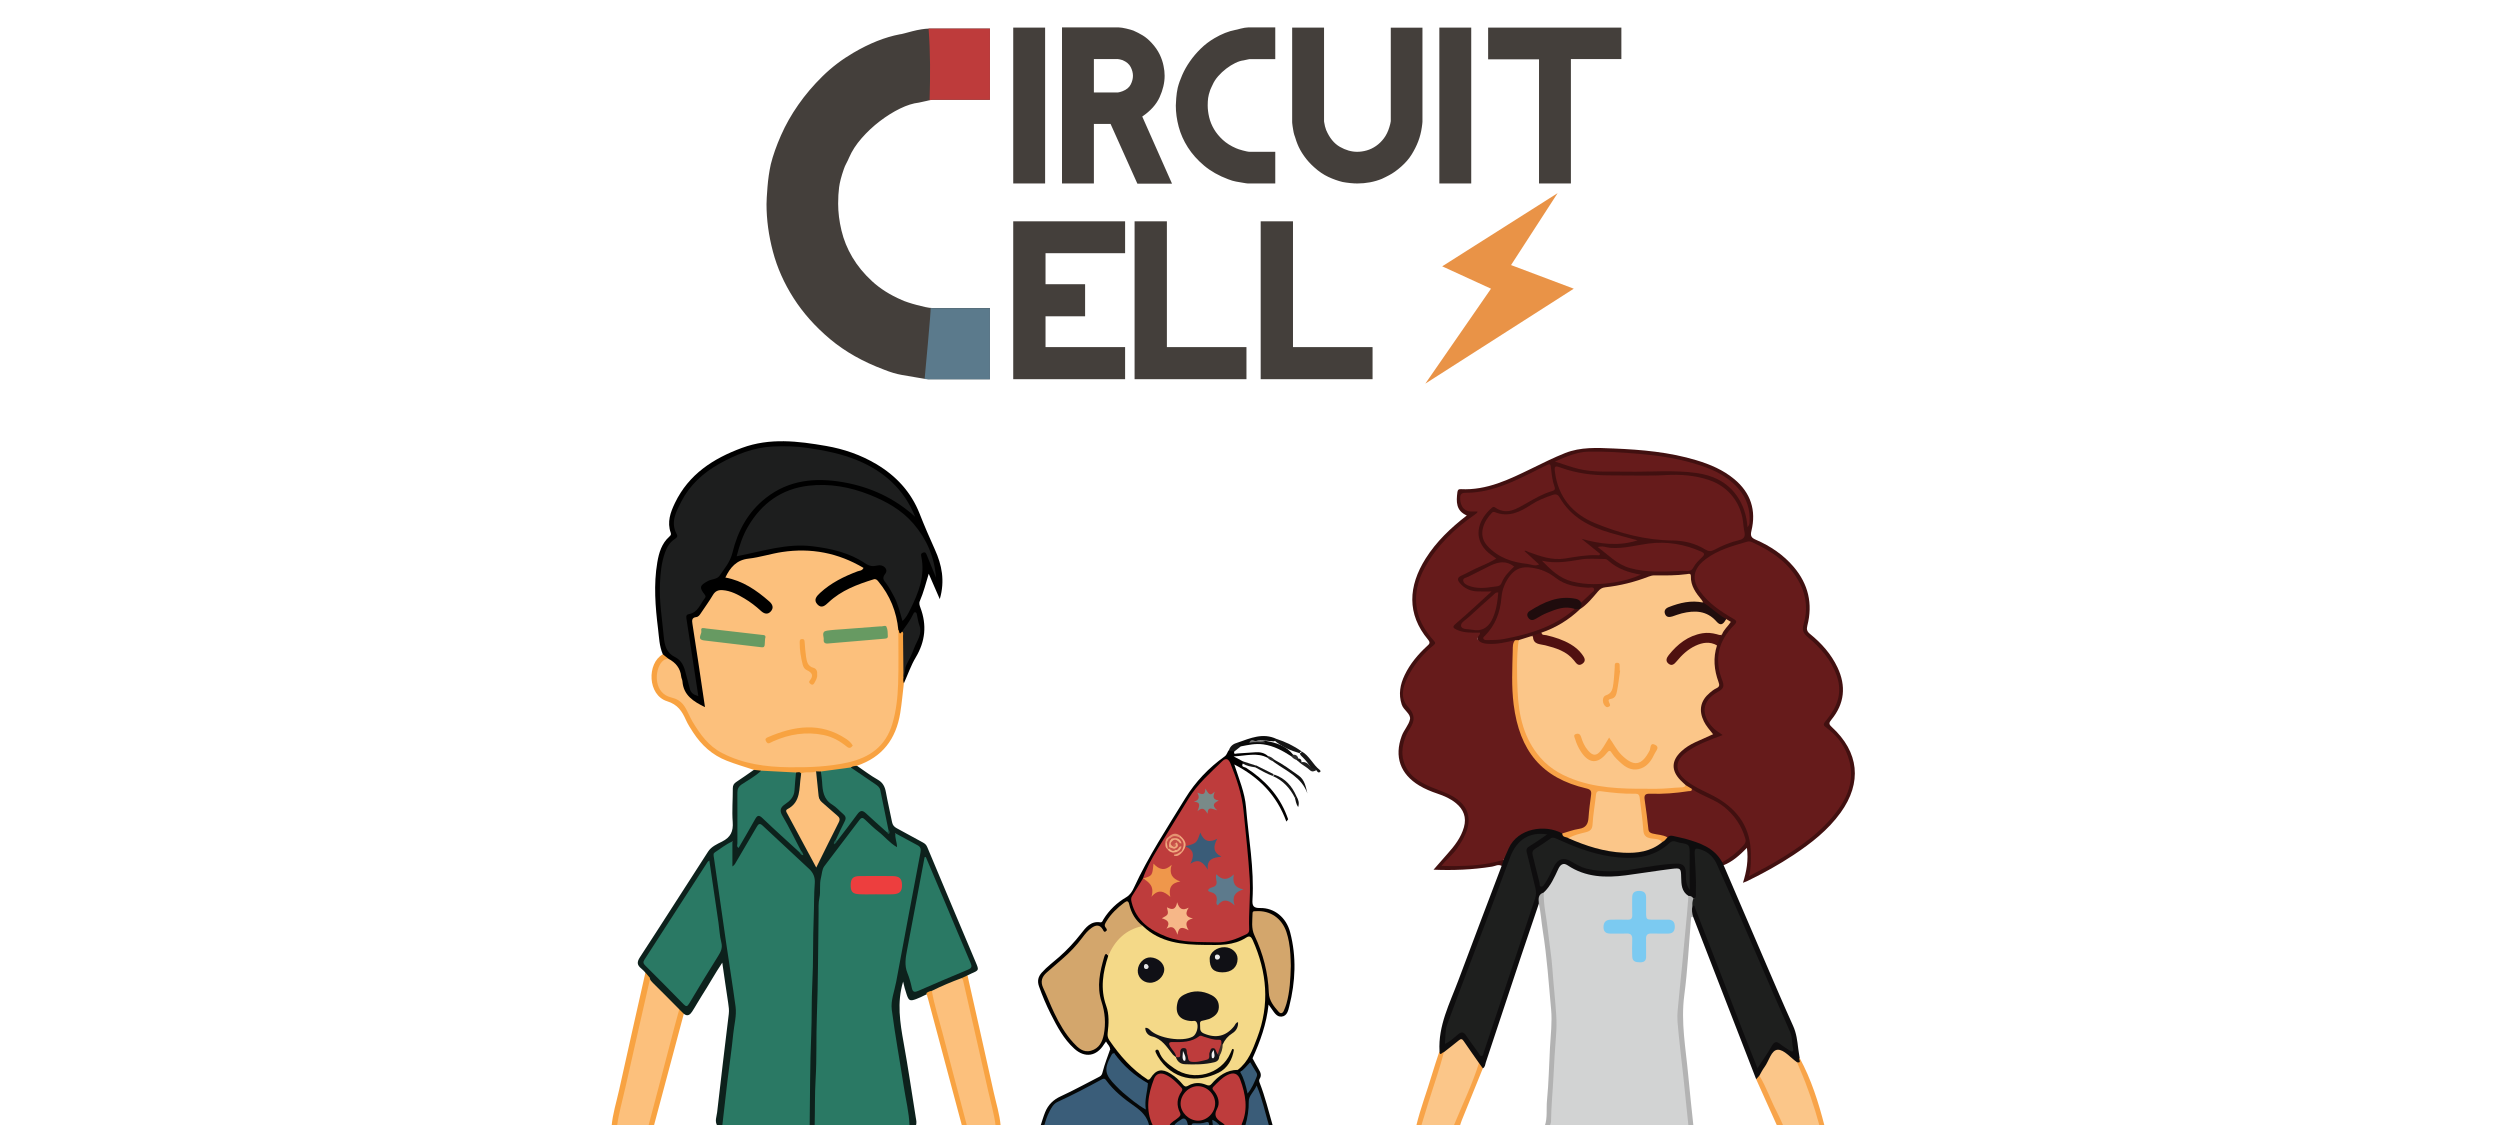 <svg xmlns="http://www.w3.org/2000/svg" width="1000" height="450" viewBox="0 0 1000 450"><g><path fill="#443F3B" d="M418.045 73.389h-12.755v-62.336h12.755v62.336zM468.808 73.474h-13.853l-10.727-23.904h-6.672v23.819h-12.756v-62.421h22.722c.338 0 .774.042 1.309.127.535.084 1.098.198 1.69.337.591.142 1.14.283 1.646.422.508.142.9.268 1.183.38 1.295.564 2.547 1.212 3.759 1.943 1.21.732 2.407 1.746 3.589 3.041 1.352 1.464 2.407 2.985 3.168 4.562.76 1.577 1.28 3.124 1.562 4.646.28 1.295.422 2.59.422 3.885 0 2.76-.663 5.604-1.985 8.532-1.325 2.928-3.647 5.519-6.968 7.771l11.911 26.86zm-15.626-43.163c0-1.125-.296-2.28-.887-3.463-.591-1.183-1.676-2.112-3.252-2.787-.282-.112-.633-.212-1.056-.295-.422-.085-.691-.127-.802-.127h-9.629v13.346h9.629c.111 0 .38-.056.802-.169.423-.111.773-.224 1.056-.338 1.576-.618 2.661-1.52 3.252-2.702.591-1.184.887-2.338.887-3.465zM510.109 73.389h-10.98c-.114 0-.367-.029-.761-.084-.394-.056-.731-.113-1.013-.168-1.013-.169-1.999-.338-2.956-.508-.958-.168-2-.479-3.125-.928-3.774-1.409-6.984-3.225-9.63-5.449-2.647-2.223-4.815-4.658-6.504-7.306-1.689-2.646-2.914-5.405-3.674-8.278-.761-2.872-1.141-5.686-1.141-8.446 0-.563.056-1.563.169-2.999.112-1.436.309-2.8.591-4.096.393-1.576.999-3.294 1.816-5.152.815-1.858 1.844-3.675 3.083-5.448 1.238-1.774 2.673-3.463 4.308-5.068 1.632-1.604 3.463-2.998 5.49-4.181 2.873-1.689 5.631-2.787 8.278-3.293.112 0 .38-.056.802-.169l1.436-.38c.534-.139 1.069-.253 1.604-.337.535-.084.972-.127 1.31-.127h10.896v12.67h-10.304c-.114 0-.451.071-1.015.211-.563.142-1.012.24-1.35.296-1.013.113-2.126.464-3.337 1.056-1.212.591-2.406 1.338-3.589 2.238-1.183.901-2.268 1.916-3.252 3.041-.985 1.127-1.731 2.28-2.238 3.463-.113.282-.267.606-.464.972-.198.366-.352.717-.465 1.055-.451 1.296-.732 2.38-.844 3.252-.114.874-.169 1.846-.169 2.914 0 1.521.197 3.112.591 4.773.394 1.661 1.042 3.252 1.942 4.772.9 1.52 2.07 2.943 3.505 4.266 1.437 1.322 3.196 2.436 5.28 3.335.225.113.591.253 1.098.423.507.168 1.027.324 1.563.464.535.142 1.056.268 1.563.379.506.114.928.168 1.267.168h10.22v12.669zM568.982 48.725c0 .113-.027.422-.084.928-.059.508-.113.93-.168 1.268-.283 1.973-.762 3.843-1.438 5.617-.676 1.773-1.576 3.562-2.701 5.364-1.014 1.634-2.381 3.209-4.098 4.73-1.719 1.52-3.338 2.674-4.857 3.463-.451.225-.916.465-1.393.719-.479.253-.973.492-1.479.717-1.521.619-3.111 1.083-4.773 1.395-1.662.309-3.334.464-5.023.464-.846 0-1.818-.057-2.916-.168-1.098-.114-2.098-.253-3-.423-1.855-.451-3.758-1.127-5.699-2.027-1.943-.902-3.844-2.196-5.701-3.886-1.52-1.351-2.859-2.842-4.014-4.477-1.154-1.632-2.041-3.237-2.66-4.814-.281-.676-.592-1.576-.928-2.703-.115-.281-.227-.604-.34-.972-.111-.366-.197-.689-.252-.971l-.211-1.183c-.086-.45-.156-.888-.211-1.309-.057-.424-.102-.774-.129-1.056l-.041-.508v-37.84h12.754v37.503c0 .114.014.198.041.253.029.057.043.142.043.254.057.451.154.944.297 1.479.141.535.295 1.028.465 1.478 1.35 3.154 3.18 5.393 5.488 6.715 2.311 1.324 4.617 1.984 6.928 1.984 1.236 0 2.504-.182 3.801-.548 1.295-.366 2.535-.956 3.717-1.775 1.184-.815 2.238-1.843 3.168-3.083.928-1.237 1.646-2.702 2.154-4.392.111-.281.238-.73.379-1.351.139-.619.211-.985.211-1.098v-37.419h12.67v37.672zM588.492 73.389h-12.754v-62.336h12.754v62.336zM648.549 23.638h-20.188v49.751h-12.754v-49.666h-20.355v-12.67h53.297v12.585zM395.978 151.676h-24.668c-.255 0-.822-.066-1.708-.19-.885-.126-1.645-.256-2.276-.38-2.277-.378-4.492-.761-6.641-1.137-2.153-.38-4.491-1.077-7.021-2.089-8.477-3.164-15.688-7.242-21.631-12.237-5.948-4.997-10.816-10.467-14.611-16.416-3.796-5.944-6.547-12.142-8.255-18.596-1.707-6.451-2.561-12.772-2.561-18.974 0-1.264.124-3.51.379-6.736.252-3.226.693-6.291 1.328-9.203.884-3.539 2.246-7.4 4.081-11.575 1.832-4.175 4.142-8.255 6.925-12.238 2.781-3.986 6.006-7.781 9.676-11.387 3.669-3.605 7.781-6.735 12.334-9.392 6.452-3.795 12.648-6.262 18.596-7.4.25 0 .854-.125 1.802-.379l3.225-.855c1.202-.313 2.404-.569 3.605-.758 1.202-.189 2.185-.286 2.941-.286h24.479v28.462h-23.147c-.257 0-1.017.161-2.277.476-1.268.316-2.28.539-3.037.665-2.277.254-4.778 1.043-7.496 2.37-2.722 1.33-5.408 3.007-8.063 5.028-2.659 2.026-5.094 4.302-7.306 6.833-2.216 2.531-3.891 5.122-5.029 7.778-.255.634-.602 1.362-1.043 2.183-.444.824-.793 1.612-1.042 2.372-1.015 2.912-1.647 5.346-1.898 7.305-.256 1.962-.379 4.144-.379 6.546 0 3.417.441 6.991 1.327 10.722.884 3.733 2.34 7.306 4.364 10.721 2.022 3.415 4.649 6.611 7.876 9.583 3.224 2.972 7.177 5.472 11.858 7.495.504.254 1.329.569 2.467.947 1.138.38 2.306.731 3.51 1.044 1.201.318 2.372.602 3.509.854 1.139.254 2.088.38 2.846.38h22.961v28.464z"/><path fill="#5B7A8C" d="M373.017 123.282c-.234 0-.495-.017-.767-.042.272.024-2.401 28.347-2.401 28.347.736.102 1.231.157 1.46.157h24.668v-28.462h-22.96z"/><path fill="#BE3B3B" d="M395.978 39.911v-28.462h-24.479l-.066.002c.748 9.631.689 19.112.395 28.633.512-.113.849-.172 1.002-.172h23.148z"/><path fill="#443F3B" d="M450.042 151.676h-44.752v-63.15h44.751v12.751h-31.831v12.406h15.83v12.835h-15.83v12.321h31.831v12.837zM498.585 151.676h-44.751v-63.15h12.92v50.314h31.831v12.836zM549.025 151.676h-44.75v-63.15h12.92v50.314h31.83v12.836z"/><path fill-rule="evenodd" clip-rule="evenodd" fill="#E99347" d="M604.418 106.03l25.086 9.448-59.379 37.982 26.27-37.982-19.514-8.95 46.162-29.274z"/></g><g fill-rule="evenodd" clip-rule="evenodd"><path fill="#FCC07C" d="M274.618 391.716c-4.224-2.115-8.581-3.921-13.005-5.567-1.924.417-1.66 2.183-1.958 3.449-2.395 10.233-4.644 20.5-6.999 30.744-2.031 8.83-3.981 17.678-5.994 26.512-.277 1.214-.807 2.463.157 3.635h12.513c.915-.724 1.212-1.762 1.491-2.826 4.504-17.181 9.089-34.341 13.663-51.505.382-1.437 1.178-2.932.132-4.442z"/><path fill="#F8A342" d="M246.819 450.488c.668-5.188 2.156-10.201 3.293-15.288 3.55-15.894 7.209-31.762 10.813-47.643.122-.541.194-1.067.688-1.409l-2.536-1.169c-3.815 16.989-7.678 33.966-11.423 50.967-1.064 4.832-2.594 9.575-3.012 14.542h2.177zM274.618 391.716c-1.052 6.32-3.103 12.388-4.708 18.567-3.484 13.412-7.046 26.805-10.578 40.205h2.177c4.892-18.306 9.781-36.61 14.677-54.916.256-.957.552-1.906.827-2.858-.705-.562-1.507-.883-2.395-.998z"/><path fill="#D2D3D3" d="M675.366 450.271h-55.422c-.377-.696-.303-1.452-.286-2.199.191-8.307.913-16.586 1.395-24.878.549-9.454.897-18.873-.108-28.37-1.213-11.413-2.589-22.796-4.132-34.168-.157-1.157-.172-2.323.153-3.466 2.173-3.14 4.063-6.443 5.827-9.838 1.127-2.173 2.76-2.851 4.482-1.783 8.552 5.302 17.774 4.636 27.093 3.276 4.193-.612 8.354-1.443 12.567-1.925 1.076-.122 2.147-.213 3.23-.171 1.788.073 2.822.953 2.85 2.768.049 3.324.77 6.413 2.869 9.082.057 4.41-.6 8.769-.991 13.143-.901 10.091-1.701 20.191-2.791 30.262-.805 7.454.684 14.731 1.293 22.073.66 7.945 1.569 15.869 2.35 23.807.079.828.21 1.665-.379 2.387z"/><path fill="#2A7964" d="M363.805 450.271h-37.946c-.672-.741-.723-1.663-.702-2.583.125-5.315-.392-10.646.419-15.945.063-.41.067-.83.057-1.245-.346-13.64.462-27.265.625-40.897.108-9.14.166-18.287.467-27.423.141-4.296.356-8.618.966-12.892.205-1.438.998-2.633 1.867-3.761 4.265-5.534 8.405-11.165 12.701-16.676 2.145-2.752 2.586-2.77 5.333-.472 3.36 2.81 6.502 5.87 9.999 8.757-.104-4.505.374-4.78 4.299-2.674 1.539.826 3.021 1.754 4.582 2.541 1.977.998 2.659 2.554 2.266 4.74-1.176 6.551-2.421 13.088-3.655 19.627-2.499 13.239-4.88 26.503-7.442 39.732-.34 1.752-.233 3.468.059 5.202 2.243 13.372 4.292 26.774 6.521 40.146.216 1.309.568 2.642-.416 3.823zM323.861 450.271h-34.951c-.679-.791-.496-1.704-.392-2.617 1.582-13.876 3.299-27.736 4.871-41.614.15-1.337.168-2.637-.019-3.969-2.695-19.108-5.559-38.192-8.299-57.293-.399-2.783.184-4.677 2.69-5.991 1.172-.615 2.189-1.514 3.392-2.096 1.426-.69 2.24-.22 2.383 1.338.203 2.224.074 4.458.066 6.834 2.515-4.594 5.215-8.893 7.744-13.293 1.67-2.909 2.635-3.054 5.264-.977 2.549 2.017 4.688 4.474 7.107 6.639 3.343 2.99 6.694 5.981 9.875 9.153 2.105 2.1 3.085 4.5 3.051 7.584-.124 10.89-.481 21.776-.714 32.662-.158 7.31.067 14.64-.403 21.932-.545 8.48-.127 16.965-.533 25.428-.218 4.568-.362 9.131-.414 13.701-.01.921-.052 1.839-.718 2.579z"/><path fill="#0D211C" d="M323.861 450.271c.179-12.135.121-24.281.628-36.401.285-6.816.076-13.632.429-20.433.459-8.805.194-17.624.564-26.419.191-4.565.064-9.142.425-13.689.192-2.415-.618-4.226-2.237-5.747-6.177-5.798-12.429-11.517-18.602-17.32-1.221-1.148-1.731-.644-2.399.513-2.656 4.606-5.373 9.179-8.069 13.761-.407.691-.701 1.474-1.641 2.054v-10.013c-2.707 1.155-4.717 2.892-6.917 4.302-.912.585-.581 1.446-.465 2.255 1.623 11.312 3.228 22.63 4.875 33.94 1.242 8.524 2.615 17.029 3.771 25.563.493 3.643-.57 7.25-.922 10.865-.609 6.265-1.557 12.494-2.313 18.744-.725 6.003-1.388 12.016-2.078 18.025h-1.997c-1.114-1.757-.271-3.611-.064-5.338 1.563-13.119 3.005-26.255 4.664-39.363.193-1.528-.034-2.98-.251-4.458-.758-5.17-1.561-10.337-2.353-16.052-3.068 4.587-5.458 9.015-8.187 13.227-1.355 2.092-2.522 4.306-3.896 6.389-.816 1.238-1.811 2.015-3.281.858-.838-.731-1.557-1.589-2.368-2.349-3.296-3.38-6.666-6.688-10.01-10.022-.523-.609-1.255-1.095-1.219-2.041-1.112-1.227-2.097-2.608-3.366-3.646-1.791-1.461-1.914-2.596-.577-4.64 9.167-14.015 18.134-28.16 27.244-42.214 1.281-1.976 3.569-2.989 5.576-3.991 3.435-1.714 4.538-4.094 4.254-7.871-.334-4.452.066-8.957.04-13.438-.007-1.257.476-1.947 1.473-2.599 2.359-1.535 4.643-3.184 6.957-4.787.852-.739 1.768-.662 2.713-.22.893 1.248-.177 1.791-.924 2.35-1.66 1.241-3.377 2.419-5.17 3.456-1.941 1.121-2.701 2.618-2.66 4.886.113 6.303.064 12.608.022 19.354 1.967-3.48 3.833-6.597 5.638-9.75 1.615-2.82 2.409-2.955 4.654-.79 4.592 4.43 9.53 8.489 13.973 13.062.15.127.164.428.465.395-.227-.122-.347-.337-.481-.559-2.508-4.518-4.882-9.095-7.312-13.64-1.408-2.634-1.328-3.425 1.001-5.079 2.618-1.861 3.772-4.201 3.848-7.379.041-1.768.046-3.662 1.099-5.277.804-.382 1.538-.339 2.163.357.552 3.754-.18 7.402-1.101 10.998-.309 1.203-1.57 1.9-2.576 2.633-1.355.986-1.7 2.123-.854 3.648 3.459 6.237 6.733 12.578 10.207 18.794.925-.182.971-.955 1.243-1.495 2.245-4.45 4.429-8.932 6.735-13.352.957-1.836.976-3.468-.83-4.559-5.393-3.257-7.438-8.132-7.281-14.202.028-1.115-.701-2.283.276-3.323.627-.346 1.256-.342 1.886-.016 1.754 2.372 1.107 5.26 1.59 7.895.303 1.659.813 2.888 2.134 3.968 1.724 1.407 3.277 3.026 5.027 4.418 1.617 1.286 2.095 2.791 1.191 4.804-.986 2.192-1.958 4.374-3.349 6.317.032.149-.394.178-.166.351.256.196-.141.099.079-.181 2.279-3.615 5.029-6.854 7.594-10.229 1.694-2.231 2.562-2.39 4.639-.394 2.52 2.421 5.33 4.521 7.701 7.068.707-.204-.079-.554.067-.805-1.128-4.502-2.022-9.047-2.965-13.575-.406-1.951-1.313-3.271-2.969-4.298-2.317-1.438-4.573-2.979-6.811-4.536-.775-.54-1.832-.911-1.806-2.153.668-.941 1.515-1.121 2.525-.586 2.747 1.864 5.391 3.913 8.276 5.536 2.129 1.194 2.92 2.852 3.323 5.083.723 3.998 1.677 7.953 2.455 11.941.232 1.183.846 1.883 1.868 2.431 3.508 1.881 6.973 3.837 10.481 5.715.831.444 1.356.935 1.752 1.884 6.415 15.366 12.905 30.702 19.378 46.045 1.328 3.147 1.323 3.146-1.734 4.469-.531.23-1.042.504-1.561.759-.602.898-1.591 1.221-2.495 1.677-3.907 1.588-7.733 3.357-11.629 4.966-.929.399-1.9.694-2.792 1.182-1.191.596-2.384 1.188-3.633 1.647-2.446.9-2.969.666-3.808-1.882-.545-1.656-1.039-3.332-1.407-5.127-.025-.062.013.021-.061.268-2.414 8.082-1.199 16.094.264 24.162 1.808 9.979 3.273 20.021 4.879 30.035.17 1.054.475 2.128-.021 3.187h-2.496c-.173-5.24-1.477-10.319-2.266-15.468-1.581-10.312-3.497-20.576-4.832-30.917-.481-3.726 1.085-7.491 1.772-11.222 3.178-17.264 6.463-34.508 9.725-51.755.222-1.178.075-2.132-1.081-2.752-2.917-1.564-5.824-3.146-8.956-4.841-.29 1.976.665 3.561.633 5.541-2.996-1.693-4.912-4.262-7.375-6.153-1.903-1.461-3.63-3.162-5.374-4.822-.896-.854-1.419-1.053-2.312.142-4.622 6.182-9.395 12.25-14.005 18.44-.972 1.303-.955 3.137-1.343 4.602-.734 2.767-.051 5.429-.628 8.04-.474 2.148-.299 4.302-.332 6.452-.217 13.709-.18 27.428-.695 41.125-.313 8.308.005 16.624-.492 24.907-.374 6.234-.217 12.456-.386 18.681l-1.995.001z"/><path fill="#FCC07C" d="M372.745 396.336c3.876-1.943 7.875-3.6 11.936-5.11 1.765.382 1.523 2.002 1.796 3.165 2.198 9.391 4.262 18.812 6.423 28.214 1.864 8.104 3.652 16.225 5.501 24.332.254 1.114.739 2.26-.144 3.335h-11.484c-.839-.663-1.112-1.617-1.368-2.594-4.133-15.767-8.342-31.515-12.539-47.269-.351-1.318-1.08-2.688-.121-4.073z"/><path fill="#3A5D79" d="M459.67 450.271h-41.941c-.479-3.219 2.274-8.715 5.351-10.191 5.541-2.658 11.044-5.383 16.409-8.383 1.48-.828 2.706-.944 3.899.582 3.565 4.571 8.26 7.889 12.863 11.287 2.291 1.692 3.645 3.772 3.419 6.705z"/><path fill="#FBC689" d="M581.499 450.271h-12.982c-.566-.689-.282-1.419-.065-2.119 2.808-9.072 5.688-18.124 8.597-27.166 1.589-2.429 4.133-3.745 6.37-5.415.729-.546 1.606-.6 2.201.228 2.25 3.129 5.004 5.926 6.413 9.618-.026 2.051-1.022 3.81-1.765 5.628-2.307 5.652-4.644 11.293-7.036 16.91-.395.927-.777 1.827-1.733 2.316zM727.792 450.271h-14.478c-1.035-.532-1.511-1.513-1.945-2.498-2.567-5.838-5.46-11.529-7.849-17.448-.142-.698.11-1.311.483-1.867 1.793-2.673 3.485-5.411 5.242-8.11.707-1.085 1.559-1.749 2.862-.88 2.465 1.647 5.086 3.085 7.109 5.323 3.984 7.396 6.093 15.496 8.783 23.376.245.715.377 1.453-.207 2.104z"/><path fill="#050707" d="M459.67 450.271c-.719-3.557-2.993-5.785-5.907-7.817-4.205-2.931-8.275-6.131-11.329-10.359-.633-.878-1.162-.64-1.871-.255-5.756 3.13-11.554 6.176-17.514 8.905-1.674.769-2.493 2.376-3.308 3.926-.932 1.772-1.542 3.661-2.012 5.601h-1.497c.601-1.802 1.109-3.643 1.827-5.394 1.205-2.943 3.232-4.979 6.241-6.358 5.253-2.404 10.315-5.229 15.474-7.848.889-.45 1.068-1.057 1.318-2.029.778-3.018 1.942-5.933 2.957-8.887 1.207-.272 1.597.474 1.806 1.446-1.133 1.856-1.668 3.953-2.386 5.979-.492 1.385-.326 2.646.626 3.727 3.893 4.417 8.234 8.321 13.414 11.688-.014-3.257.496-6.175 1.193-9.062.228-.672.09-1.427.464-2.066 3.483-4.633 6.118-4.996 10.781-1.485.2.149.407.294.581.468 2.205 2.24 4.501 4.028 7.903 2.292.612-.312 1.536-.218 2.198.086 2.429 1.111 3.986-.044 5.616-1.72 2.333-2.399 5.182-3.837 8.678-3.52.607.197 1.02.653 1.45 1.088 1.74 1.987 2.229 4.517 2.851 7.079 3.092-3.628 3.317-5.447 1.249-9.287-.272-.506-.607-.983-.67-1.582.102-.759.214-1.511 1.217-1.571.801 1.446 1.559 2.917 2.416 4.33.759 1.252 1.339 2.457.424 3.881-.343.533-.19 1.076.034 1.656 2.163 5.564 3.556 11.366 5.207 17.09h-1.497c-1.116-.579-1.22-1.715-1.475-2.746-.954-3.86-2.063-7.673-3.424-11.627-1.673 2.145-2.532 4.226-2.559 6.878-.023 2.574-.015 5.367-2.03 7.495h-1.497c-.541-.613-.237-1.256-.03-1.872 1.677-5.037.979-10.007-.544-14.9-1.156-3.711-3.211-4.271-6.341-1.932-.801.599-1.431 1.392-2.209 1.998-1.509 1.181-1.67 2.325-.596 4.003 1.33 2.074 1.235 4.513.392 6.725-.672 1.767-.244 2.771 1.206 3.747.756.509 1.846.941 1.631 2.231h-1.997c-.999.041-1.998-1.937-2.996 0h-1.498c-2.33-.92-4.66-.748-6.99 0h-1.499c-1.516-2.265-1.518-2.269-3.966-.822-.498.295-1.083.426-1.525.822h-1.998c-.121-1.795 1.532-2.208 2.514-3.073.992-.873 1.422-1.568.868-2.952-.896-2.235-.861-4.595.351-6.739.817-1.449.469-2.442-.644-3.492-1.275-1.201-2.526-2.41-4.119-3.186-2.343-1.141-3.918-.722-4.779 1.718-1.727 4.902-2.746 9.919-1.125 15.106.264.843.864 1.65.444 2.618l-1.499-.002z"/><path fill="#BE3C3C" d="M461.168 450.271c-3.12-6.314-1.906-12.561.435-18.721.821-2.158 2.617-2.627 4.702-1.655 2.538 1.184 4.417 3.172 6.271 5.193.487.535.436.94.038 1.51-1.871 2.677-2.087 5.533-.639 8.442.512 1.031.011 1.404-.654 2.017-1.197 1.101-2.854 1.68-3.663 3.214h-6.49zM490.126 450.271c-.276-.297-.51-.66-.837-.877-2.201-1.47-4.218-2.649-2.367-6.076 1.098-2.038.422-4.745-1.233-6.786-.471-.578-1.098-1.055-.303-1.86 1.692-1.715 3.31-3.521 5.501-4.627 2.476-1.247 4.237-.793 5.207 1.84 2.125 5.776 3.229 11.675.634 17.663-.093.216-.075.48-.11.724l-6.492-.001z"/><path fill="#B2B2B2" d="M617.948 450.271c1.091-3.29.517-6.733.849-10.097.687-6.995.806-14.048 1.191-21.076.281-5.112.927-10.221.46-15.348-.954-10.456-1.663-20.935-3.32-31.321-.583-3.654-.801-7.367-1.584-10.995-1.385-2.657-.749-4.116 1.929-4.414-.07 5.152 1.16 10.161 1.705 15.247.553 5.17 1.455 10.293 1.804 15.493.402 6.015 1.107 12.011 1.5 18.027.192 2.951.142 5.944-.1 8.894-.441 5.36-.729 10.725-.999 16.094-.298 5.947-.906 11.878-.973 17.841-.007.554-.304 1.104-.466 1.655h-1.996z"/><path fill="#B3B3B3" d="M677.33 366.905c-.931-.466-.888.153-.939.792-.85 10.149-1.337 20.35-2.677 30.438-1.433 10.79.618 21.279 1.569 31.877.607 6.761 1.382 13.506 2.08 20.259h-1.997c-.669-6.483-1.323-12.969-2.015-19.45-.787-7.382-1.746-14.752-2.346-22.147-.237-2.934.224-5.938.485-8.898.405-4.603.923-9.192 1.369-13.791.652-6.735 1.291-13.472 1.919-20.209.229-2.468.404-4.941.604-7.414 1.164-.685 1.835-.154 2.291.921.116 1.089-.21 2.158-.135 3.248-.226 1.448.643 2.954-.208 4.374z"/><path fill="#F8A342" d="M398.257 450.271c-.615-4.761-1.979-9.362-3.022-14.03-3.258-14.585-6.617-29.148-9.924-43.722-.113-.496-.179-.979-.631-1.294.776-.359 1.551-.717 2.326-1.072 3.502 15.591 7.046 31.169 10.483 46.771.977 4.436 2.381 8.786 2.764 13.347h-1.996zM372.745 396.336c.966 5.799 2.847 11.367 4.32 17.038 3.197 12.308 6.467 24.598 9.708 36.897h-1.998c-4.489-16.799-8.977-33.599-13.47-50.397-.234-.879-.505-1.748-.758-2.623.647-.516 1.383-.809 2.198-.915z"/><path fill="#3A5C78" d="M498.115 450.271c.939-3.188 1.431-6.394 1.389-9.764-.028-2.249 2.138-3.797 3.147-6.312 2.313 5.47 3.405 10.845 4.952 16.075-3.162.001-6.327.001-9.488.001z"/><path fill="#F8A449" d="M577.535 420.886c-1.721 6.906-4.162 13.589-6.258 20.379-.926 2.999-1.841 6.004-2.761 9.007h-1.998c1.657-6.923 4.232-13.567 6.242-20.383.932-3.163 2.021-6.278 3.04-9.417.24 1.555 1.263-.174 1.735.414zM727.792 450.271c-2.128-7.808-4.715-15.455-7.946-22.881-.36-.829-.704-1.667-1.056-2.499.434-.524.494-1.278 1.061-1.722 4.629 8.551 7.542 17.73 9.94 27.102h-1.999zM581.499 450.271c3.423-8.33 7.384-16.442 10.095-25.06 1.275.155 1.587 1.014 1.542 2.129-2.816 6.945-5.638 13.888-8.445 20.835-.274.683-.466 1.396-.696 2.096h-2.496z"/><path fill="#F8A44A" d="M703.754 430.254c2.802 4.574 4.459 9.696 6.946 14.424.959 1.817 1.746 3.727 2.614 5.594h-2.498c-2.782-6.191-5.563-12.384-8.346-18.574.215-.673.156-1.586 1.284-1.444z"/><path fill="#385A76" d="M469.656 450.271c.606-1.268 1.897-1.794 2.932-2.544 1.258-.913 2.367.229 2.56 2.544h-5.492z"/><path fill="#365670" d="M476.646 450.271c-.033-.953.573-.999 1.301-.966 1.473.065 2.931.116 4.374-.391 1.227-.429 1.369.423 1.315 1.356l-6.99.001z"/><path fill="#34536B" d="M485.134 450.271l-.223-2.33c1.471.531 2.267 1.543 3.219 2.33h-2.996z"/><path fill="#411010" d="M600.646 346.359c-1.312-.788-2.54.086-3.763.282-7.982 1.286-16.004 1.563-23.472 1.237 1.7-1.94 3.605-4.151 5.55-6.33 2.836-3.181 5.449-6.486 6.622-10.701 1.086-3.9-.142-7.025-3.148-9.543-2.197-1.838-4.79-2.952-7.479-3.856-2.521-.849-4.975-1.85-7.26-3.226-7.604-4.591-10.057-11.553-7.001-19.86.864-2.353 2.814-4.359 3.293-6.618.462-2.167-2.555-3.632-3.302-5.918-1.362-4.163-.626-8.031 1.185-11.812 2.149-4.487 5.301-8.218 8.932-11.567.807-.745 1.535-1.245.441-2.553-8.596-10.269-7.928-21.468-.989-32.467 4.268-6.762 9.959-12.21 16.466-17.229-4.393-1.926-4.237-5.529-3.765-9.282.116-.909.416-1.305 1.402-1.253 10.402.542 19.359-3.915 28.333-8.277 4.4-2.14 8.771-4.338 13.326-6.147 6.312-2.511 12.873-2.113 19.433-1.84 11.229.464 22.387 1.446 33.209 4.729 5.435 1.647 10.607 3.839 15.037 7.512 6.609 5.482 8.876 12.481 6.87 20.732-.524 2.15.082 2.792 1.868 3.569 5.773 2.516 10.927 5.972 15.044 10.815 5.854 6.89 7.708 14.744 5.458 23.497-.382 1.487-.149 2.339 1.083 3.334 4.567 3.688 8.43 8.011 10.976 13.379 3.547 7.488 2.832 14.523-2.456 20.943-1.007 1.221-1.069 1.755.167 2.886 10.946 10.013 12.208 22.254 3.538 34.273-5.035 6.983-11.715 12.194-18.812 16.912-5.885 3.91-12.066 7.298-18.409 10.398-.488.238-1.007.41-1.839.746 1.47-4.646 2.229-9.053 1.594-13.981-2.931 2.975-5.732 5.51-9.325 6.94-.551-.179-.773-.582-.779-1.133.278-.865.99-1.318 1.723-1.702 2.324-1.217 4.073-3.105 5.926-4.891 1.174-1.131 1.412-2.342.898-3.829-1.493-4.341-3.904-8.05-7.521-10.906-2.417-1.911-5.024-3.534-7.919-4.634-1.881-.712-3.561-1.76-5.218-2.869-1.027-.425-1.831-1.19-2.746-1.786-6.883-5.724-6.573-11.17.888-16.191 2.432-1.637 5.051-2.884 7.787-3.889 1.266-.465 1.604-1.069.646-2.146-.219-.247-.405-.525-.597-.798-4.389-6.22-3.711-11.185 2.358-15.678 1.613-1.193 2.024-2.284 1.433-4.178-1.396-4.452-1.617-8.978-.191-13.497.532-1.462 1.105-2.907 1.995-4.201.652-1.227 1.433-2.372 2.301-3.452.785-.974.765-1.754-.466-2.306-3.307-1.963-6.189-4.485-9.174-6.881-2.296-2.762-4.562-5.544-5.078-9.272-.181-1.296-1.006-1.682-2.133-1.48-3.636.647-7.301.294-10.951.395-1.27.034-2.468.326-3.649.749-5.102 1.82-10.276 3.339-15.701 3.86-1.839.177-3.294 1.084-4.391 2.563-1.243 1.681-2.733 3.131-4.228 4.574-.65.628-1.271 1.348-2.308 1.317-1.183-1.009-.138-2.037-.029-3.057 1.071-1.756 3-2.797 4.145-4.834-2.985-.359-5.778-.559-8.474-1.381-3.15-.96-5.956-2.443-8.496-4.563-3.27-2.729-7.421-2.506-11.157-2.129-2.701.271-4.312 3.17-5.528 5.688-.725 1.5-1.292 3.115-1.43 4.761-.515 6.223-2.396 11.856-7.037 16.597 2.233.83 4.175.553 6.086.218 10.251-1.806 20.087-4.667 28.384-11.364.323-.26.71-.43 1.105-.569.643-.176 1.271-.217 1.848.197.676 1.144-.283 1.717-.931 2.211-4.363 3.34-8.846 6.488-14.212 8.07-1.397.406-2.763.912-4.145 1.364-1.609.672-3.277 1.149-4.976 1.526-.493.098-.992.152-1.49.207-3.658.775-7.295 1.708-11.09 1.387-2.939-.25-3.762-.922-4.137-3.705-.156-1.141-.934-.736-1.452-.727-2.104.042-4.142-.204-6.11-.995-2.802-1.125-3.067-2.238-.771-4.221 4.144-3.579 8.126-7.335 12.428-11.223-1.516-.13-2.809.005-4.082-.088-2.859-.205-5.353-1.229-7.2-3.484-1.438-1.758-1.218-2.9.788-4.006 3.427-1.888 7.037-3.396 10.565-5.078 2.338-1.115 2.338-1.285.27-2.898-6.64-5.181-5.338-13.674.949-18.842.707-.58 1.528-.745 2.323-.263 3.721 2.263 7.154.732 10.365-1.039 3.642-2.012 7.145-4.261 11.125-5.574 1.027-.339 1.21-.966.917-1.929-.561-1.837-.85-3.739-1.031-5.636-.175-1.799-.938-1.831-2.3-1.158-4.323 2.137-8.579 4.413-13.037 6.277-5.329 2.229-10.801 3.848-16.6 4.215-1.25.078-2.837-.405-3.12 1.585-.236 1.653.916 3.636 2.446 4.263.869.354 1.8.284 2.703.407.567.076 1.284.085 1.45.749.163.649-.459 1.016-.902 1.36-2.559 1.989-5.122 3.96-7.594 6.07-4.867 4.158-8.808 9.03-12.075 14.49-5.573 9.31-4.954 18.93 1.759 27.407.415.522.78 1.084 1.225 1.578 1.069 1.184.867 2.14-.317 3.16-3.364 2.892-6.254 6.216-8.562 10.011-1.569 2.577-2.784 5.295-2.782 8.418.002 2.71.898 5.017 2.774 6.995 2.354 2.483 2.288 2.496.518 5.531-1.979 3.391-3.726 6.854-3.809 10.942-.104 5.159 2.604 8.607 6.642 11.257 2.517 1.654 5.357 2.646 8.163 3.703 2.971 1.117 5.829 2.458 8.149 4.71 3.683 3.574 4.469 8.155 2.325 13.05-2.002 4.566-4.942 8.443-9.128 12.264 3.697.043 6.781.203 9.856-.102 4.135-.407 8.273-.821 12.319-1.843.484-.123.986-.165 1.477.028.58 1.125.435 2.013-.812 2.549z"/><path d="M265.125 261.71c-1.425-3.251-1.487-6.771-1.911-10.199-1.088-8.833-1.801-17.688-.295-26.553.663-3.901 1.763-7.615 4.874-10.369.464-.411.753-.768.5-1.48-1.528-4.276-.115-8.187 1.708-11.966 5.524-11.45 15.275-17.739 26.779-21.984 11.171-4.12 22.422-2.729 33.676-.779 7.068 1.225 13.803 3.55 20.013 7.227 7.966 4.712 13.97 11.206 17.374 19.86 1.908 4.854 3.971 9.624 6.118 14.374 2.745 6.073 4.105 12.43 1.952 19.809-1.625-3.739-3.02-6.947-4.417-10.157-1.159 3.813-2.056 7.464-3.57 10.931-.397.909-.07 1.818.25 2.667 2.607 6.929 1.961 13.449-1.874 19.856-1.943 3.245-3.19 6.908-4.753 10.383-.796-.508-.786-1.284-.698-2.086.305-5.027 2.793-9.326 4.953-13.646 1.926-3.855 1.65-7.415.068-11.415-1.54 2.375-2.896 4.699-4.613 6.766-1.537 1.471-1.913.158-2.368-.983-.911-6.174-2.847-11.966-6.56-17.051-1.945-2.665-2.393-2.751-5.437-1.718-5.716 1.936-11.083 4.49-15.619 8.592-1.74 1.574-3.358 1.626-4.641.378-1.264-1.229-1.161-3.224.414-4.903 3.974-4.242 9.2-6.471 14.358-8.795.605-.272 1.273-.39 1.851-.733.149-.089.256-.207.385-.575-.906-1.138-2.327-1.633-3.667-2.186-9.694-4.015-19.67-5.291-30.02-3.078-4.146.884-8.273 1.874-12.435 2.669-3.03.578-4.391 2.761-5.808 5.017-.72 1.148.287 1.217.976 1.396 5.112 1.326 9.358 4.229 13.474 7.367 1.06.807 2.078 1.694 2.759 2.854.806 1.369.712 2.77-.441 3.882-1.083 1.044-2.409 1.081-3.67.268-1.328-.857-2.504-1.92-3.742-2.901-2.962-2.343-6.17-4.236-9.819-5.291-3.273-.947-4.318-.468-6.314 2.277-2.081 2.859-3.434 6.286-6.626 8.312-1.157.734-.641 2.116-.467 3.251 1.485 9.694 2.975 19.391 4.346 29.102.082.575.228 1.146.18 1.733-.089 1.087-.664 1.604-1.65 1.006-3.38-2.045-7.219-3.671-7.86-8.34-.169-1.229-.802-2.378-.983-3.605-.428-2.912-1.887-5.097-4.349-6.647-.819-.831-2.068-1.251-2.401-2.537z"/><path fill="#0E0D0E" d="M688.874 344.892l.579 1.191c5.685 13.23 11.357 26.467 17.059 39.693 3.538 8.205 7.033 16.431 10.725 24.565 1.341 2.958 1.696 6.025 2.063 9.146.147 1.232.365 2.456.551 3.682-.627.406 1.085 2.253-1.061 1.722-2.562-1.797-5.164-5.062-7.67-4.992-2.657.075-3.518 4.563-5.355 6.984-.787 1.035-1.349 2.241-2.011 3.37l-1.284 1.443c-4.04-10.412-8.083-20.822-12.123-31.233-4.341-11.186-8.679-22.373-13.017-33.559-.51-1.475-.71-2.974-.354-4.517.396-.844.863-.627 1.281-.048.541.747.835 1.625 1.167 2.477 7.661 19.688 15.255 39.403 22.885 59.104.201.52.222 1.155 1.02 1.569 1.715-2.284 3.056-4.852 4.717-7.199 1.804-2.549 2.109-2.629 4.781-.912 1.04.666 2.022 1.43 3.414 2.108.129-2.434-.04-4.578-.933-6.637-9.23-21.289-18.414-42.598-27.691-63.865-1.323-3.034-2.67-6.137-5.885-7.813-2.598-1.355-3.4-1.024-3.175 1.829.375 4.73.56 9.459.404 14.195-.03.938.421 2.562-1.596 2.203-.453-.741-1.114-1.089-1.982-1.038-2.816-1.778-2.851-4.66-2.918-7.493-.082-3.505-.163-3.756-3.702-3.326-6.175.754-12.316 1.797-18.487 2.594-8.139 1.052-16.074.79-23.235-4.01-1.786-1.196-2.93-.222-3.712 1.438-1.587 3.378-3.046 6.834-5.855 9.456-2.338.73-2.107 2.582-1.929 4.414-2.351 6.947-4.73 13.887-7.047 20.848-4.735 14.225-9.427 28.465-14.176 42.687-.274.82-.24 1.861-1.187 2.372l-1.541-2.129c-2.038-2.913-4.103-5.808-6.093-8.751-.598-.887-1.072-1.053-1.934-.346-1.98 1.628-4.019 3.186-6.032 4.771-.596-.069-1.681 1.902-1.734-.415-.571-10.259 4.112-19.135 7.539-28.322 5.701-15.287 11.531-30.527 17.306-45.788l.815-2.444c.493-4.964 2.99-8.743 7.312-11.018 5.256-2.763 10.723-3.052 16.116-.125.527 1.572 2.078 1.61 3.288 2.164 7.554 3.141 15.245 5.498 23.579 5.359 4.547-.076 8.687-1.038 12.402-3.674 1.018-.535 1.771-1.388 2.595-2.16.514-.438 1.093-.872 1.777-.729 6.855 1.418 13.907 2.42 18.887 8.161.74.85 1.659 1.667 1.457 2.998z"/><path fill="#010000" d="M501.019 423.314l-.925 1.596c-.7 1.959-1.741 3.563-4.024 3.878-.557-.01-.896-.263-.941-.847-.003-.63.369-1.075.722-1.543 8.694-11.491 11.275-24.346 8.441-38.36-.742-3.667-1.876-7.228-3.372-10.681-.757-1.745-1.773-2.062-3.3-1.188-3.753 2.144-7.814 2.523-12.044 2.427-4.982-.115-9.958.004-14.908-.84-5.244-.893-9.808-3.041-13.642-6.728-2.631-1.922-4.462-4.39-5.425-7.546-.663-2.169-1.068-2.237-2.903-.766-1.56 1.249-2.979 2.658-4.215 4.231-.979 1.25-1.907 2.542-1.54 4.303.124.597-.006 1.175-.594 1.516-.654.383-1.071-.112-1.543-.438-2.097-1.454-3.374-1.625-4.912.4-4.915 6.479-11.046 11.694-16.978 17.135-1.333 1.224-1.83 2.748-1.17 4.527 2.812 7.591 6.199 14.878 11.199 21.321.874 1.128 1.897 2.091 3.093 2.866 2.878 1.868 5.662 1.296 7.521-1.564.78-1.2 1.368-2.521 1.411-3.952.126-4.144.319-8.263-1.008-12.341-1.966-6.039-.811-12.013 1.057-17.863.609-1.91 1.29-1.938 2.575-.394-.43 3.364-1.697 6.563-1.81 10.008-.093 2.851.011 5.618.991 8.329 1.359 3.762 1.23 7.691.999 11.582-.113 1.891.417 3.354 1.507 4.816 3.632 4.875 7.461 9.543 12.584 12.968.617.411 1.234.87 1.302 1.718.185.472.787.94.001 1.411-.604.329-1.141.054-1.623-.255-4.206-2.681-8.042-5.795-11.11-9.769-.429-.556-1.082-1.091-.743-1.965-.358-.717-.896-1.242-1.642-1.552.023-1.297-1.07-1.979-1.64-3.142-.313.435-.566.739-.772 1.075-2.99 4.877-7.671 5.634-11.914 1.78-4.259-3.868-6.902-8.892-9.45-13.936-1.791-3.548-3.329-7.211-4.663-10.967-.762-2.146-.363-3.856 1.084-5.499 2.102-2.384 4.674-4.236 7.033-6.325 3.183-2.82 6.053-5.908 8.67-9.264 1.929-2.476 3.886-5.114 7.694-4.555.856.127 1.01-.743 1.338-1.268 2.295-3.668 5.347-6.57 9.05-8.747 1.552-.914 2.395-2.303 3.081-3.789 5.782-12.542 13.342-24.062 20.543-35.784 4.083-6.646 9.412-12.215 15.754-16.758 1-.715 1.054-1.823 1.755-2.603.645.372 1.717-.619 2.081.65-.304 1.333.684.797 1.193.769 2.479-.136 4.956-.349 7.434-.49 1.78-.102 3.447.252 4.821 1.496.179.265.155.511-.072.736-4.257-2.28-8.647-.778-13.611-.576l3.651 1.96c.279.309.318.62.004.93-.782 1.458.777 1.329 1.291 1.66 7.378 4.773 13.175 10.856 16.336 19.203.173.458.369.91.509 1.381.025.087-.17.24-.703.94-3.833-10.526-10.946-17.755-20.83-22.845 1.886 5.834 4.209 11.228 4.694 17.108 1.018 12.332 3.327 24.574 2.582 37.021-.143 2.388.334 3.352 3.043 3.297 5.668-.111 10.462 3.734 12.028 9.723 2.576 9.851 2.129 19.752-.35 29.571-.437 1.73-.849 3.891-3.042 4.131-1.962.213-2.939-1.587-3.961-3.004l-1.286-1.795c-.83 7.891-3.375 14.761-6.406 21.476z"/><path fill="#F8A241" d="M265.125 261.71l2.247 1.796c-2.296 1.798-3.978 3.779-3.793 7.067.248 4.396 2.091 7.297 6.441 8.274 2.564.576 4.049 1.822 5.012 4.208.929 2.302 2.175 4.481 3.377 6.668 5.201 9.46 13.967 13.612 23.936 15.261 12.199 2.017 24.504 1.8 36.656-.746 7.231-1.515 13.246-4.891 16.229-12.188 1.684-4.12 2.462-8.422 2.921-12.832.819-7.882.293-15.779.481-23.665.029-1.211-.306-2.522.698-3.553.513.166.126 2.601 1.499.595 1.622.411 1.195 1.809 1.235 2.842.204 5.206.018 10.402-.677 15.572-.135.786-.133 1.563.163 2.319-.476 3.955-.813 7.93-1.447 11.857-1.672 10.368-7.127 17.712-17.338 21.109-.846.126-1.72.146-2.453.683-1.297 1.432-3.142 1.325-4.786 1.496-2.377.24-4.778 1.419-7.191.129l-1.905-.062c-1.775 1.721-3.874 1.167-5.94.843-.576-.792-1.36-.444-2.093-.38-1.895 1.242-4.046.824-6.036.645-2.651-.235-5.478.228-7.904-1.381l-2.91-.33c-3.614-1.177-7.253-2.246-10.811-3.63-5.836-2.272-10.128-6.219-13.48-11.339-1.043-1.596-2.094-3.216-2.87-4.945-1.568-3.503-3.28-6.216-7.548-7.531-7.806-2.41-8.161-15.158-1.713-18.782z"/><path fill="#0A0A0A" d="M516.523 302.518c-3.463-2.228-7.004-4.19-11.21-4.771-3.112-.43-6.045.23-9.021.822-1.272.148-1.312-.635-1.168-1.553 5.034-1.753 10.018-4.012 15.458-1.448.008.745-.576.827-1.095.978-2.407-.108-4.808-.741-7.18-.121 1.336-.073 2.618-.075 3.907-.08 4.272.719 8.279 1.971 11.09 5.589-.084.43-.254.744-.781.584z"/><path fill="#111" d="M509.75 303.896c3.453 1.799 6.578 4.108 9.735 6.353 2.436 1.735 2.836 4.527 3.481 7.138-2.24-6.392-8.164-8.842-13.071-12.338-.267-.189-.526-.392-.79-.589-.035-.476.093-.761.645-.564z"/><path fill="#161616" d="M509.541 296.014l1.04-.445c3.576 1.147 6.934 2.743 9.991 4.942.096.483-.204.679-.591.812-3.811-1.115-7.411-2.652-10.44-5.309zM519.942 301.046l.63-.535c3.206 1.736 4.533 5.325 7.336 7.467.198.149.483.605.117.829-.806.494-1.117-.22-1.483-.735-.664-.45-1.683-.071-2.181-.921-.885-1.597-2.024-2.998-3.317-4.282-.517-.515-1.176-.947-1.102-1.823z"/><path fill="#151515" d="M517.979 319.178c-1.959-3.934-4.79-6.987-8.868-8.78-.025-.582.282-.672.757-.514 4.263 1.476 6.929 4.565 8.685 8.578-.158.263-.197.624-.574.716zM495.124 297.017c.316.572.492 1.251 1.168 1.553-.866.688-1.73 1.374-2.597 2.058-.597-.524-1.65.405-2.081-.65.575-1.693 1.871-2.53 3.51-2.961zM509.868 309.884l-.757.514c-2.453-.911-4.717-2.203-6.994-3.468-.049-.601.24-.734.759-.549 2.33 1.166 4.661 2.335 6.992 3.503z"/><path fill="#202020" d="M524.512 306.947c.606.502 1.626.26 2.03 1.124-.908.484-1.711.854-2.688-.082-.978-.935-2.195-1.62-3.311-2.412-.185-.216-.196-.439-.037-.675 1.899-.425 2.943.828 4.006 2.045z"/><path fill="#1A1A1A" d="M502.876 306.381l-.759.549c-1.746-.228-3.458-.571-5.002-1.479l-.004-.93c1.921.622 3.844 1.24 5.765 1.86z"/><path fill="#111" d="M517.979 319.178l.573-.716c.652 1.242 1.33 2.478.705 4.388-.894-1.362-.979-2.559-1.278-3.672z"/><path fill="#2B2B2B" d="M509.75 303.896l-.645.563c-.777-.288-1.491-.672-2.034-1.322l.072-.736c1.039.206 1.869.77 2.607 1.495z"/><path fill="#323232" d="M516.523 302.518l.576-.56c1.225-.239 1.943.294 2.231 1.475-.092.389-.221.729-.736.541-.831-.286-1.527-.763-2.071-1.456z"/><path fill="#191919" d="M518.595 303.974l.499-.529c1.068-.118 1.514.43 1.531 1.434l-.082.699-1.948-1.604z"/><path fill="#7BCAF1" d="M658.438 362.485c.077 6.251-.776 5.291 5.452 5.376.995.013 1.996.039 2.989-.005 2.066-.091 3.093.793 3.046 2.936-.046 2.089-1.197 2.701-3.073 2.65-2.073-.058-4.153.047-6.227-.031-1.603-.061-2.258.57-2.205 2.188.076 2.322-.027 4.65.026 6.973.042 1.725-.767 2.363-2.42 2.355-1.659-.008-3.069-.271-3.129-2.302-.064-2.239-.106-4.488.002-6.724.087-1.803-.517-2.602-2.405-2.498-2.07.112-4.152-.005-6.227.033-1.8.034-2.867-.672-2.867-2.592.001-1.92.946-2.948 2.88-2.973 2.244-.025 4.486-.067 6.726.011 1.389.048 1.938-.435 1.89-1.856-.082-2.322-.002-4.648-.025-6.974-.021-1.889.901-2.686 2.758-2.69 1.83-.005 2.832.726 2.811 2.636-.013 1.163-.003 2.326-.002 3.487z"/><path fill="#ED3E3E" d="M350.572 357.716c-2.323 0-4.651.101-6.967-.026-2.666-.144-3.408-1.104-3.335-3.858.065-2.437.965-3.368 3.568-3.401 4.396-.056 8.793-.056 13.19-.002 2.743.034 3.724 1.013 3.779 3.507.059 2.635-.946 3.692-3.764 3.782-2.156.069-4.314.014-6.471.014v-.016z"/><path fill="#2A7964" d="M283.737 344.2c1.234 8.403 2.453 16.64 3.651 24.877.381 2.622.464 5.316 1.129 7.86.583 2.221-.18 3.751-1.285 5.508-3.938 6.255-7.774 12.575-11.546 18.934-.805 1.357-1.261 1.34-2.296.277-5.053-5.182-10.156-10.313-15.276-15.429-.754-.754-1.009-1.329-.36-2.327 8.45-13.036 16.862-26.092 25.292-39.14.118-.181.35-.287.691-.56zM370.326 342.814c2.485 5.87 4.979 11.738 7.456 17.61 3.482 8.258 6.926 16.533 10.459 24.772.583 1.357.486 2.019-.975 2.625-6.667 2.771-13.301 5.62-19.919 8.505-1.451.631-2.251.652-2.624-1.187-.411-2.025-.987-4.046-1.766-5.958-1.261-3.099-.702-6.141-.119-9.224 2.337-12.362 4.667-24.726 6.999-37.089l.489-.054z"/><path fill="#2A7864" d="M304.458 308.267l13.94.736c-.207 2.388-.462 4.774-.608 7.168-.161 2.597-1.743 4.158-3.731 5.498-1.783 1.199-2.412 2.423-1.088 4.659 2.695 4.553 4.987 9.346 7.444 14.038.165.548-.082.687-.576.579-4.944-4.536-9.958-9.002-14.792-13.652-1.502-1.443-2.125-1.197-3.03.432-2.127 3.831-4.366 7.604-6.577 11.432-.907-.535-.484-1.267-.485-1.837-.018-6.725.046-13.447-.008-20.17-.013-1.581.479-2.559 1.829-3.463 2.601-1.743 5.419-3.196 7.682-5.42zM328.336 308.603c3.994-.541 7.985-1.083 11.978-1.625 3.283 2.241 6.559 4.493 9.851 6.72.907.614 1.73 1.229 1.967 2.412 1.057 5.27 2.147 10.534 3.224 15.799.234.561.395 1.082-.54 1.03-2.828-2.541-5.693-5.042-8.465-7.644-1.435-1.344-2.335-1.105-3.453.445-2.606 3.617-5.374 7.118-8.077 10.668-.445.125-.684.044-.48-.48 1.166-2.461 2.257-4.959 3.528-7.363.68-1.288.42-2.119-.621-2.982-1.46-1.21-2.708-2.738-4.306-3.706-3.544-2.147-3.92-5.529-4.1-9.112-.07-1.392-.332-2.776-.506-4.162z"/><path fill="#FCC07C" d="M320.491 309.383c1.883-.969 4.049.059 5.942-.844.34 3.301.691 6.6 1.02 9.901.104 1.054.571 1.829 1.395 2.519 2.035 1.704 3.96 3.54 6.004 5.234.973.809 1.278 1.495.649 2.732-2.993 5.891-5.894 11.828-8.999 18.096-2.073-3.854-3.991-7.415-5.907-10.98-1.885-3.503-3.765-7.009-5.652-10.512-.351-.651-.923-1.377.064-1.894 5.443-2.857 4.571-8.265 5.314-13.022.064-.408.114-.818.17-1.23z"/><path fill="#20594A" d="M334.341 335.928l.48.48c-.209.546-.536.988-1.235 1.312-.176-.837.27-1.32.755-1.792z"/><path fill="#256A58" d="M319.839 340.945l.576-.579c.519.433.742 1.006.924 1.726-.904-.04-1.158-.646-1.5-1.147z"/><path fill="#1E5446" d="M354.816 332.938c.425-.215.478-.625.54-1.03.486.443.714 1.085.304 1.536-.366.398-.647-.168-.844-.506z"/><path fill="#F4D988" d="M459.166 431.885c-6.345-4.051-11.186-9.574-15.391-15.724-.63-.923-.858-1.777-.71-2.971.453-3.641.659-7.403-.584-10.867-2.449-6.834-1.337-13.388.808-19.961.604-5.136 4.296-7.927 8.167-10.454 1.632-1.065 3.403-2.447 5.668-1.507 6.977 6.719 15.762 7.478 24.773 7.566 5.737.057 11.492.374 16.626-2.957 1.249-.81 1.938-.359 2.549 1.008 5.745 12.827 6.883 25.821 1.782 39.148-1.814 4.743-3.487 9.521-7.727 12.774-4.498.042-7.759 2.402-10.527 5.648-.677.797-1.294.68-2.171.32-2.418-.985-4.88-.968-7.168.374-1.073.629-1.568.213-2.218-.579-1.371-1.677-3-3.098-4.838-4.248-3.427-2.144-5.78-1.651-7.925 1.696-.316.495-.569.75-1.114.734z"/><path fill="#3A5D78" d="M445.691 421.308c3.636 4.957 8.098 8.987 13.476 11.988-.185 3.373-1.447 6.629-.84 10.514-3.545-2.005-6.25-4.374-9.008-6.658-1.015-.844-1.93-1.812-2.867-2.746-4.693-4.685-4.98-6.803-1.766-12.573.248-.444.572-.538 1.005-.525z"/><path fill="#BE3C3C" d="M479.176 448.267c-3.66-.046-6.953-3.285-6.943-6.83.01-3.695 3.441-7.073 7.075-6.97 3.664.106 6.814 3.357 6.756 6.972-.06 3.694-3.267 6.873-6.888 6.828z"/><path fill="#395C77" d="M496.069 428.788c1.633-.99 2.672-2.597 4.024-3.878.803 1.341 1.571 2.703 2.422 4.013.412.632.396 1.174.123 1.841-.904 2.202-1.778 4.416-3.617 6.664-.672-3.211-1.436-6.072-2.952-8.64z"/><path fill="#1E1F1E" d="M677.365 359.399c1.392-.248.945-1.358.98-2.188.209-5.143-.236-10.269-.456-15.401-.109-2.58.236-2.738 2.721-1.886 2.931 1.006 4.91 3.055 6.145 5.811 3.356 7.488 6.69 14.986 9.968 22.512 4.138 9.492 8.2 19.021 12.313 28.526 2.337 5.401 4.688 10.794 7.079 16.172.935 2.105.576 4.407 1.138 6.573.242.936-.232 1.464-1.269.743-1.224-.852-2.572-1.546-3.709-2.499-1.549-1.294-2.48-1.283-3.568.646-1.659 2.945-3.654 5.704-5.725 8.876-1.63-4.112-3.168-7.917-4.65-11.744-4.669-12.05-9.311-24.108-13.978-36.159-2.094-5.406-4.225-10.8-6.335-16.201-.189-.489-.114-1.292-1.044-.791-.124-1.029.024-2.025.39-2.99z"/><path fill="#661B1B" d="M689.072 294.024c-1.534-1.138-2.716-1.807-3.641-2.733-5.289-5.292-4.768-10.962 1.679-14.5 2.519-1.383 2.651-2.439 1.713-4.876-3.184-8.262-1.468-15.626 4.806-21.86 1.245-1.24 1.168-1.723-.395-2.618-5.051-2.896-9.832-6.15-13.311-11.004-4.161-5.805-1.419-9.959 2.428-12.837 4.897-3.662 10.684-5.217 16.414-6.894.644-.189 1.322-.173 1.956.115 8.098 3.672 15.204 8.477 19.343 16.744 2.617 5.229 2.996 10.646 1.369 16.176-.674 2.293-.188 3.559 1.74 5.169 4.99 4.166 9.263 8.968 11.507 15.342 2.339 6.645.384 12.197-3.746 17.306-1.938 2.396-2.03 2.287.497 4.239 4.144 3.2 6.919 7.411 8.257 12.4 1.89 7.048-.056 13.436-4.16 19.249-6.622 9.378-15.88 15.634-25.544 21.374-3.188 1.894-6.515 3.563-10.36 5.652.852-3.301.724-6.151.712-8.997-.043-10.089-4.911-17.265-13.428-22.25-3.994-2.34-8.417-3.836-12.14-6.745-5.049-3.945-5.075-8.184.096-11.832 4.046-2.853 8.63-4.519 14.208-6.62zM624.907 333.378c-6.868-3.79-17.845-2.107-21.44 5.986-.675 1.516-1.339 3.036-2.006 4.552-8.008 2.47-16.229 2.656-24.867 2.45 2.063-2.701 4.576-4.521 6.292-7.053 1.685-2.487 3.298-5.015 4.089-7.921 1.35-4.958-.226-8.953-4.416-11.92-3.028-2.145-6.561-3.151-9.924-4.558-5.011-2.097-9.552-4.762-11.188-10.483-1.008-3.521-.345-6.893.974-10.194.217-.537.449-1.084.769-1.565 2.204-3.328 3.688-5.966-.02-9.992-3.714-4.035-1.609-9.33.941-13.727 2.387-4.113 5.473-7.733 9.183-10.724 1.076-.865.913-1.183.155-2.042-2.933-3.325-5.347-6.961-6.398-11.361-1.53-6.408-.138-12.36 2.971-17.961 4.802-8.656 11.747-15.333 19.799-20.943.341-.237.671-.492.982-.768.097-.088.11-.271.212-.539-.859 0-1.674.008-2.486-.002-3.693-.05-4.641-3.456-4.421-5.947.09-1.003.757-1.557 1.895-1.547 8.8.074 16.668-3.17 24.377-6.947 2.464-1.208 4.909-2.451 7.371-3.667 2.531-1.249 2.445-1.219 2.735 1.46.239 2.208.532 4.472 1.271 6.546.528 1.488-.111 1.689-1.115 1.988-3.619 1.069-6.827 2.968-10.085 4.814-3.936 2.231-7.908 4.938-12.598 1.612-.396-.279-.777-.174-1.129.122-4.998 4.213-7.985 11.23-2.425 17.151 1.109 1.18 2.565 2.037 4.126 3.247-2.422 1.369-4.703 2.454-7.06 3.448-2.37 1.003-4.599 2.338-6.948 3.386-1.642.734-1.644 1.667-.649 2.869 1.858 2.244 4.29 3.344 7.182 3.417 1.648.043 3.297.007 5.577.007-2.808 2.574-5.196 4.783-7.609 6.965-2.274 2.054-4.551 4.108-6.878 6.102-1.315 1.127-.799 1.635.474 2.227 2.98 1.383 6.143 1.229 9.397 1.189.178 1.168-1.806 1.849-.629 3.087 1.058 1.11 2.427 1.317 3.86 1.404 3.69.224 7.228-.666 10.777-1.461-.624 6.783-.436 13.587-.318 20.375.119 6.871 1.531 13.543 4.436 19.806 3.593 7.746 9.462 13.127 17.432 16.198 2.247.868 4.52 1.692 6.872 2.226 1.846.42 2.79 1.501 2.608 3.346-.364 3.716-.744 7.436-1.438 11.109-.174.929-.521 1.826-1.472 2.174-2.729.997-5.476 1.956-8.357 2.428-.346.057-.642-.114-.881-.369z"/><path fill="#FBC689" d="M690.458 247.603l1.876 1.146c-1.166 1.816-2.848 3.105-3.549 5.07-.586.829-1.454.725-2.226.528-6.588-1.674-11.631 1.234-16.245 5.423-.801.729-1.552 1.521-2.078 2.479-.435.79-1.074 1.724-.14 2.466.858.68 1.535-.178 2.125-.721 1.226-1.126 2.349-2.358 3.558-3.503 2.041-1.94 4.515-3.185 7.204-3.798 2.067-.472 4.333-.797 5.819 1.464-1.625 4.952-1.15 9.84.605 14.633.455 1.243.429 1.926-.86 2.522-.964.445-1.838 1.136-2.656 1.827-3.722 3.143-4.487 7.005-2.351 11.393.917 1.884 2.319 3.417 3.697 5.163-2.455 1.101-4.833 2.136-7.186 3.226-2.041.947-3.942 2.137-5.593 3.682-3.925 3.675-4.012 7.631-.265 11.479.694.713 1.449 1.367 2.177 2.048-.129 1.207-1.069 1.357-1.986 1.479-.987.13-1.984.289-2.97.317-12.62.37-25.241 1.068-37.608-2.578-13.35-3.935-21.084-12.826-24.143-26.23-2.085-9.135-1.311-18.356-1.308-27.561 0-1.223.239-2.495 1.098-3.508 1.674-.523 3.344-1.049 5.015-1.574.537-.287 1.094-.151 1.265.35.696 2.036 2.458 2.199 4.167 2.627 4.709 1.179 9.3 2.625 12.522 6.64.533.666 1.229 1.343 2.098.646.953-.765.462-1.697-.132-2.416-1.372-1.67-2.854-3.221-4.809-4.271-2.878-1.547-5.907-2.637-9.093-3.331-.894-.194-2.094-.165-1.964-1.642 5.868-1.994 11.024-5.161 15.512-9.428l-.027.016c2.894-1.882 5.015-4.551 7.215-7.129.787-.922 1.562-1.469 2.87-1.615 5.954-.662 11.739-2.102 17.332-4.271.771-.298 1.55-.512 2.411-.505 4.316.039 8.633.1 12.929-.496.651-.089 1.628-.459 1.588.834-.118 3.884 2.018 6.724 4.324 9.501.254.306.417.691.622 1.043-2.381.818-4.892-.053-7.323.641-1.913.548-3.901.853-5.751 1.624-.778.323-1.638.809-1.25 1.829.332.877 1.251.706 1.969.528 2.019-.5 4.014-1.086 6.067-1.449 4.184-.736 8.006.036 11.103 3.025 1.491 1.438 2.781 1.595 4.345.377z"/><path fill="#661B1B" d="M697.863 213.234c.235 1.696-.706 2.472-2.182 2.812-3.502.811-6.787 2.193-9.947 3.872-1.297.69-2.309.706-3.656-.135-3.96-2.47-8.514-3.54-13.044-3.589-10.858-.121-21.115-2.868-30.979-6.908-9.002-3.687-14.791-10.458-16.081-20.482-.304-2.351-.037-2.615 2.297-1.763 6.31 2.307 12.844 3.112 19.519 3.1 7.489-.014 14.997.312 22.463-.113 5.962-.339 11.704.09 17.329 1.971 8.025 2.681 13.233 9.598 13.772 18.059.069 1.065.336 2.117.509 3.176zM655.016 216.14c-7.562 2.449-14.922 1.496-22.377-.607l7.398 5.986c-.198.863-.819.564-1.228.55-4.335-.156-8.544.657-12.803 1.334-5.134.815-9.98-.911-14.747-2.665-.438-.162-.798-.638-1.505-.359 1.959 1.798 3.86 3.543 5.886 5.399-1.653.866-3.205-.058-4.732-.221-6.079-.647-11.623-2.488-15.932-7.18-4.129-4.498-1.286-10.158 1.805-13.278.311-.311.691-.425 1.137-.246 5.56 2.257 10.192-.12 14.652-3.04 2.676-1.752 5.584-2.863 8.584-3.872 1.343-.451 2.088-.028 2.682 1.011 4.517 7.89 11.881 11.721 20.207 14.156 3.642 1.067 7.314 2.025 10.973 3.032zM688.874 344.892c-3.206-5.868-8.961-7.737-14.825-9.41-1.508-.43-3.077-.648-4.596-1.054-.951-.252-1.771-.24-2.475.517-2.207.28-4.262-.403-6.318-1.02-1.137-.342-1.749-1.179-1.941-2.354-.632-3.842-1.08-7.71-1.472-11.581-.248-2.459.541-3.264 3.202-3.232 5.467.065 10.885-.36 16.275-1.209 4.094 2.939 9.169 4.088 13.112 7.354 4.083 3.383 6.855 7.511 8.308 12.595.363 1.271-.177 1.999-.937 2.841-2.406 2.666-5.171 4.855-8.333 6.553zM629.898 243.597c-8.109 7.039-17.925 10.033-28.209 11.985-2.312.439-4.604.45-6.92.457-.502.002-1.053.009-1.351-.462-.367-.583.193-.898.515-1.223 4.217-4.252 6.166-9.391 6.65-15.344.258-3.181 1.436-6.248 3.545-8.879 2.24-2.79 4.827-3.56 8.419-3.062 3.725.518 6.765 1.774 9.724 4.086 3.755 2.934 8.406 3.688 13.104 3.935.771.041 1.907-.473 2.237.464.299.845-.789 1.344-1.347 1.902-1.228 1.23-2.529 2.383-3.799 3.57-7.145-2.975-13.302-.108-19.34 3.316-.783.442-1.661 1.197-.977 2.213.676 1.008 1.654.398 2.454-.029 3.164-1.693 6.385-3.282 9.96-3.866 1.834-.299 3.82-.836 5.335.937zM621.974 184.612c4.755-2.049 8.755-3.817 13.204-3.934 6.96-.181 13.892.31 20.833.895 7.113.598 14.119 1.688 20.96 3.627 6.741 1.911 13.205 4.489 18.078 9.887 3.648 4.04 5.177 8.792 4.743 14.195-.019.243-.102.488-.2.713-.096.216-.254.406-.586.918-.362-4.785-1.698-8.959-4.294-12.631-3.94-5.572-9.685-8.197-16.187-9.096-9.333-1.29-18.744-.321-28.117-.525-6.29-.136-12.626.404-18.82-1.063-3.016-.717-5.937-1.829-9.614-2.986zM639.095 218.821c1.998-.619 3.562.227 5.176.338 5.128.353 10.003-1.037 14.986-1.714 7.373-1.001 14.484.212 21.292 3.225 1.264.56 1.43 1.133.371 2.137-1.378 1.306-2.767 2.584-3.666 4.35-.9 1.772-2.959 1.136-4.299 1.188-7.008.271-14.038.839-20.984-1.114-5.195-1.463-8.631-5.261-12.876-8.41z"/><path fill="#F8A348" d="M676.725 315.549c.118 1.128-.776.834-1.346.924-5.073.798-10.186 1.197-15.317 1.016-1.902-.069-2.488.495-2.202 2.386.59 3.92 1.071 7.857 1.497 11.798.124 1.158.729 1.492 1.703 1.745 1.972.515 4.093.453 5.919 1.527-.619.693-1.161 1.468-2.046 1.865-1.562-.229-3.107-.535-4.661-.799-2.309-.392-3.403-1.631-3.633-4.005-.365-3.804-.958-7.587-1.375-11.387-.195-1.768-.939-2.53-2.695-2.444-3.671.178-7.302-.367-10.927-.809-1.723-.21-2.418.372-2.664 2.028-.51 3.456-.85 6.932-1.251 10.398-.25 2.145-1.298 3.276-3.327 3.769-2.333.565-4.564 1.545-6.991 1.736-.835-.64-2.497-.199-2.501-1.92 2.229-.629 4.425-1.486 6.697-1.828 2.739-.414 3.629-1.927 3.8-4.456.207-3.061.628-6.109 1.033-9.151.199-1.49-.186-2.169-1.805-2.545-17.961-4.187-26.807-14.961-29.177-33.634-.916-7.209-.533-14.435-.358-21.658.032-1.373-.086-2.845.926-4.02l1.432-.037c-.861 6.781-.709 13.607-.418 20.39.422 9.734 2.452 19.039 9.179 26.703 4.136 4.711 9.406 7.447 15.24 9.329 10.206 3.293 20.742 3.047 31.273 3.043 3.328-.001 6.61-.451 9.919-.564.712-.023 1.3-.227 1.723-.82l2.353 1.42z"/><path fill="#661B1B" d="M656.396 229.869c-3.327 1.477-6.815 2.473-10.371 3.044-5.742.922-11.501 1.153-17.24-.325-5.044-1.3-8.511-4.745-12.011-8.308 5.348 1.253 10.495.357 15.716-.519 3.072-.515 6.296-.137 9.45-.158.636-.004 1.071.379 1.514.768 3.677 3.247 8.095 4.711 12.942 5.498zM605.664 226.615c-2 1.923-3.994 3.889-5.051 6.588-.602 1.54-2.163 1.311-3.421 1.523-3.197.541-6.405.775-9.53-.362-1.09-.396-2.342-1.02-2.385-2.247-.035-.945 1.323-1.062 2.092-1.463 2.493-1.307 5.056-2.481 7.547-3.79 3.472-1.825 6.939-3.109 10.748-.249z"/><path fill="#651B1B" d="M599.316 237.009c-.339 3.901-.844 7.733-2.701 11.237-1.581 2.98-4.257 4.397-7.523 3.676-1.637-.36-4.268-.005-4.65-1.44-.369-1.381 1.961-2.595 3.201-3.763 3.137-2.946 6.385-5.776 9.593-8.647.587-.528 1.08-1.273 2.08-1.063z"/><path fill="#4F1110" d="M686.803 258.156c-2.891-1.646-5.756-1.182-8.589.134-3.087 1.436-5.488 3.722-7.622 6.306-.879 1.062-1.848 1.917-3.141.914-1.362-1.055-.875-2.335.045-3.479 3.527-4.396 7.713-7.747 13.481-8.723 1.948-.33 3.808-.115 5.664.364.723.185 1.393.58 2.144.147-.862 1.354-1.629 2.752-1.982 4.337z"/><path fill="#501111" d="M616.524 253.078c.28 1.134 1.293.828 2.034 1.005 3.409.802 6.721 1.854 9.748 3.664 1.727 1.033 3.268 2.288 4.465 3.921.909 1.238 1.924 2.622.165 3.854-1.643 1.152-2.444-.23-3.37-1.382-2.932-3.653-7.184-4.921-11.466-6.019-2.152-.552-4.819-.213-4.919-3.56-.002-.035-.465-.058-.712-.087l4.055-1.396z"/><path fill="#200D0D" d="M690.458 247.603c-1.224 2.374-2.325 2.754-3.842 1.02-3.893-4.445-8.731-4.543-13.909-3.274-1.281.313-2.512.829-3.774 1.225-1.211.379-2.405.383-2.925-1.001-.5-1.332.217-2.233 1.458-2.721 4.458-1.757 9.008-2.835 13.834-1.823 3.214 1.967 5.82 4.779 9.158 6.574z"/><path fill="#1F0C0D" d="M629.898 243.597c-3.941-1.396-7.503.113-11.037 1.534-1.608.646-3.134 1.527-4.623 2.425-1.115.674-2.049.664-2.848-.353-.842-1.072-.524-2.164.492-2.804 5.622-3.547 11.475-6.305 18.435-4.877.984.202 1.669.665 2.149 1.505.574 1.005-.326 1.755-.459 2.639l.027-.016-2.136-.053z"/><path fill="#FCC07C" d="M359.331 252c-.006 7.155.167 14.316-.08 21.464-.188 5.443-.747 10.858-2.344 16.162-2.679 8.906-9.042 13.374-17.62 15.323-7.806 1.773-15.778 2.045-23.724 1.95-9.247-.107-18.314-1.344-26.73-5.688-5.44-2.809-8.772-7.472-11.79-12.489-.555-.925-.997-1.919-1.472-2.89-1.52-3.104-2.652-5.802-7.032-6.835-6.699-1.584-6.8-9.623-4.389-13.465.726-1.154 1.735-2.008 3.222-2.026 2.875 1.521 4.766 3.74 5.104 7.101.067.65.45 1.272.497 1.922.408 5.619 4.437 8.078 9.02 10.327-.944-6.356-1.861-12.586-2.798-18.812-.728-4.844-1.472-9.686-2.226-14.522-.205-1.312-.306-2.482 1.514-2.687.887-.099 1.379-.827 1.849-1.537 1.604-2.423 3.338-4.768 4.813-7.267.945-1.603 2.154-2.107 3.9-1.974 3.261.246 6.032 1.729 8.747 3.345 2.358 1.406 4.54 3.073 6.561 4.938 1.259 1.163 2.658 1.641 3.928.266 1.35-1.46.759-2.872-.617-4.074-5.125-4.476-10.624-8.259-17.525-9.519 1.945-4.022 4.406-7.012 9.297-7.563 4.514-.51 8.911-1.971 13.415-2.649 11.56-1.739 22.418.337 32.554 6.362-.54 1.197-1.598 1.075-2.366 1.366-5.477 2.066-10.653 4.619-15.007 8.637-1.444 1.332-2.743 2.807-1.051 4.606 1.652 1.762 3.075.45 4.433-.826 5.105-4.805 11.473-7.172 18.007-9.206.926-.287 1.38.198 1.878.795 4.704 5.652 7.34 12.156 8.032 19.465z"/><path fill="#1D1E1E" d="M366.049 206.703c-8.236-7.467-17.92-11.921-28.774-13.818-11.089-1.937-21.712-.95-30.931 6.291-7.141 5.609-11.28 13.228-13.356 21.902-.88 3.671-3.184 6.316-5.161 9.215-.997 1.462-3.147 1.288-4.683 2.125-3.282 1.787-3.532 2.542-1.223 5.473.494.629.31 1.025-.078 1.518-1.839 2.343-2.691 5.627-6.318 6.245-1.337.228-1.022 1.365-.857 2.42 1.571 10.024 3.085 20.058 4.662 30.386-1.937-.558-3.058-1.35-3.444-3.109-.443-2.02-1.1-3.991-1.577-6.004-.647-2.737-1.645-5.224-4.365-6.548-3.381-1.646-4.132-4.76-4.432-8.046-.648-7.085-1.854-14.137-1.531-21.279.191-4.21.584-8.414 2.021-12.446.774-2.173 1.885-4.073 3.833-5.359.782-.515 1.384-1.036.858-1.997-2.591-4.745-.277-8.914 1.763-12.927 3.401-6.687 8.769-11.588 15.265-15.228 6.646-3.721 13.683-6.534 21.348-6.911 4.675-.23 9.409-.119 14.094.583 6.727 1.007 13.368 2.29 19.695 4.895 10.743 4.425 18.787 11.622 23.191 22.619zM374.407 231.083c-1.244-3.053-2.486-6.107-3.733-9.16-.259-.634-.492-1.202-1.436-.882-.855.289-.899.721-.734 1.504 1.646 7.773-1.108 14.667-4.481 21.379-.754 1.499-1.492 3.125-3.048 4.456-.972-3.46-1.771-6.823-3.418-9.889-.906-1.685-1.807-3.358-2.918-4.923-.861-1.214-2.12-2.1-.534-4.071 1.388-1.729-.697-3.906-3.16-3.294-1.829.454-3.167.271-4.82-.844-6.326-4.265-13.518-5.914-21.035-6.843-10.425-1.289-20.126 2.006-30.425 3.991 1.074-4.146 2.354-8.099 4.45-11.722 5.451-9.422 13.513-15.259 24.381-16.513 8.364-.962 16.531.514 24.37 3.637 6.63 2.642 12.793 6.057 17.502 11.546 5.303 6.181 8.446 13.378 9.039 21.628zM361.388 271.009c-.052-5.53-.095-11.061-.171-16.593-.008-.614.296-1.334-.387-1.821 1.562-2.232 3.255-4.379 4.413-6.87.173-.373.346-.87.816-.827.603.057.63.636.734 1.124.293 1.371.475 2.786.957 4.092 1.305 3.53-.999 6.195-2.088 9.126-.835 2.245-1.868 4.434-3.009 6.542-.903 1.667-.469 3.58-1.265 5.227z"/><path fill="#1E1F1E" d="M618.893 333.764c-2.47 1.658-4.649 3.249-6.955 4.621-1.192.707-1.591 1.294-1.204 2.748 1.233 4.632 2.201 9.334 3.391 13.979.387 1.519.376 2.905-.116 4.378-6.837 20.448-13.648 40.906-20.475 61.361-.197.592-.158 1.479-.945 1.544-.592.048-.828-.701-1.162-1.173-1.625-2.298-3.332-4.54-4.896-6.877-.979-1.463-1.762-1.888-3.342-.578-1.56 1.288-3.013 2.798-5.221 3.79.278-2.698.035-5.385.876-7.67 5.632-15.319 11.505-30.546 17.275-45.812 2.667-7.051 5.257-14.133 7.925-21.183 2.669-7.051 7.788-10.282 14.849-9.128z"/><path fill="#FBC689" d="M627.408 335.298c2.125-1.343 4.565-1.8 6.939-2.415 1.693-.44 2.567-1.128 2.678-3.164.214-3.947.964-7.863 1.368-11.805.129-1.258.714-1.586 1.771-1.443 4.681.63 9.367 1.137 14.102 1.02 1.002-.025 1.488.512 1.6 1.508.492 4.349 1.168 8.687 1.457 13.048.139 2.087.982 2.905 2.873 3.286 1.613.325 3.468.004 4.734 1.479-4.545 3.822-9.963 4.551-15.609 4.27-7.699-.385-14.916-2.683-21.913-5.784z"/><path fill="#1E1F1E" d="M675.869 355.982c-1.662-2.456-1.487-4.542-1.508-6.605-.029-2.866-1.069-4.026-3.897-3.926-5.784.203-11.464 1.317-17.16 2.244-6.255 1.016-12.504 1.299-18.729-.255-2.288-.572-4.283-1.78-6.275-2.956-2.631-1.555-4.938-1.039-6.44 1.633-1.346 2.385-2.284 4.984-3.875 7.242-.386.548-.714 1.317-1.394 1.302-.951-.021-.645-1.024-.791-1.586-.957-3.677-1.835-7.376-2.747-11.063-.275-1.104.028-1.886 1.029-2.514 2.034-1.281 4.056-2.589 5.991-4.009.937-.688 1.652-.396 2.516-.005 6.95 3.165 14.032 5.968 21.637 7.098 8.59 1.277 16.857.89 23.688-5.467 1.387-1.292 2.729-.234 3.973-.027 4.002.66 3.984.778 3.984 4.891-.002 4.468-.002 8.938-.002 14.003z"/><path fill="#BE3C3C" d="M457.157 351.41c1.403-4.108 3.501-7.878 5.737-11.567 4.137-6.821 8.359-13.59 12.521-20.396 3.566-5.831 8.667-10.272 13.483-14.969 1.534-1.494 2.587-.852 3.318.973 2.451 6.105 4.568 12.304 5.203 18.897.879 9.092 1.93 18.174 2.472 27.285.398 6.708-.517 13.445-.208 20.179.044.966-.394 1.528-1.237 1.935-3.764 1.804-7.51 3.327-11.883 3.193-6.734-.207-13.604.23-19.955-2.25-6.449-2.519-12.116-6.296-13.95-13.737-.227-.917-.374-1.716.2-2.602 1.484-2.289 2.879-4.634 4.309-6.957.18.181.402.283.638.367 3.557 1.262 3.751 1.521 3.735 5.281 2.027-1.729 3.883-1.081 5.875.559-.016-2.489.367-4.478 3.441-5.042-2.372-1.182-3.558-2.618-2.806-5.245-2.194.894-4.191 1.723-5.915-.794-.591 1.789-.125 3.562-1.732 4.356-1.015.501-2.017 1.25-3.246.534z"/><path fill="#D3A66C" d="M457.124 370.401c-6.86 1.387-11.148 5.748-13.835 11.961-.759-1.236-1.265-.81-1.578.276-1.721 5.949-3.111 11.904-1.081 18.098 1.396 4.256 1.742 8.647.898 13.051-.57 2.969-1.884 5.581-5.101 6.494-3.18.901-5.21-1.157-7.077-3.182-3.238-3.51-5.596-7.635-7.651-11.91-1.581-3.287-2.864-6.717-4.417-10.02-1.187-2.521-.545-4.477 1.429-6.195 2.069-1.801 4.129-3.615 6.212-5.4 2.981-2.551 5.662-5.375 8.01-8.521 1.092-1.466 2.239-2.902 3.77-3.958 1.677-1.156 3.221-1.331 4.41.686.282.478.44 1.248 1.218.771.703-.433.325-1.056-.039-1.498-.767-.926-.248-1.647.231-2.443 1.833-3.047 4.347-5.425 7.163-7.544 1.15-.868 1.687-.727 2.003.67.793 3.52 2.549 6.451 5.435 8.664zM516.325 386.357c-.14 5.275-.385 10.253-1.736 15.096-.266.954-.645 1.883-1.036 2.793-.46 1.065-1.237 1.441-2.09.476-1.924-2.185-3.811-4.455-3.926-7.553-.297-8.091-2.307-15.743-5.755-23.035-1.351-2.86-.816-5.841-.765-8.802.017-1.035.789-.824 1.434-.862 5.667-.342 10.3 2.833 12.138 8.39.415 1.256.726 2.556.974 3.856.623 3.278.68 6.604.762 9.641z"/><path fill="#757575" d="M501.181 296.053c1.546.934 3.448-.178 4.979.86-2.064.11-4.116-.332-6.444.219.432-.946.835-1.194 1.465-1.079z"/><path fill="#0F0F15" d="M470.342 422.803c-.442-.365-.966-.666-1.316-1.105-2.33-2.922-4.227-6.222-8.378-7.178-1.19-.274-2.566-1.489-2.533-3.39.897-.087 1.4.392 1.918.903 3.387 3.35 12.951 4.813 17.052 2.624 1.612-.86 2.516-4.254 1.552-5.777-.532-.838-1.353-.415-2.035-.453-4.842-.27-6.814-3.03-5.529-7.682.395-1.428 1.363-2.261 2.549-2.865 3.675-1.878 7.368-1.693 10.985.167 1.919.988 2.998 2.571 2.937 4.811-.066 2.42-1.651 3.678-3.593 4.619-.586.282-1.291.314-1.9.561-.821.327-2.244.006-2.027 1.587.187 1.351-.511 2.896 1.505 3.76 4.822 2.064 8.865 1.173 12.131-2.914.421-.526.549-1.397 1.564-1.605.122 1.995-.784 3.5-2.249 4.419-1.817 1.139-3.06 2.612-3.898 4.514-.426.109-.684-.148-.935-.423-3.339-1.16-6.552-2.999-10.287-1.128-2.17 1.087-4.588 1.321-7.023 1.227-.646-.024-1.48-.198-1.852.408-.474.769.313 1.354.667 1.976.479.844 1.351 1.497 1.243 2.619-.09.266-.277.366-.548.325z"/><path fill="#101015" d="M488.936 388.938c-3.597-.034-5.096-1.66-5.062-5.49.023-2.471 2.923-4.666 6.045-4.574 2.826.082 5.132 2.197 5.116 4.693-.018 3.312-2.401 5.41-6.099 5.371z"/><path fill="#101016" d="M455.108 388.075c.158-2.801 2.544-5.205 5.075-5.12 3.007.103 5.62 2.451 5.515 4.958-.118 2.824-2.981 5.344-5.9 5.191-2.767-.141-4.841-2.367-4.69-5.029z"/><path fill="#070604" d="M493.576 419.816c-.599 3.962-2.574 7.474-6.078 9.229-8.778 4.394-18.704 2.962-24.44-6.565-.213-.354-.414-.721-.569-1.104-.204-.504-.684-1.136.124-1.465.584-.238.887.328 1.05.8 1.069 3.101 3.512 4.875 6.069 6.673 7.597 5.344 18.738 2.384 22.404-6.065.254-.588.519-1.173.78-1.757l.66.254z"/><path fill="#17151A" d="M470.342 422.803l.123.025c.586-.254.851-.692.966-1.331.222-1.233.448-2.709 2.021-2.748 1.843-.046 1.72 1.692 2.093 2.91.049.157.093.32.122.483.303 1.677 1.325 2.106 2.914 1.847 2.224-.363 4.593-.358 4.827-3.515.062-.833.685-1.521 1.684-1.567.857-.039 1.381.459 1.796 1.135.262.426.427.9.671 1.337.154.348.351.688.179 1.089-.074 1.292-.621 2.097-1.992 2.432-3.901.959-7.862.954-11.821.791-1.776-.074-3.048-1.107-3.583-2.888z"/><path fill="#3E2F28" d="M487.736 422.468l-.656-.711c-.051-1.677-.274-3.409 1.466-4.505l.53.545c-.001 1.684-.459 3.237-1.34 4.671z"/><path fill="#F8A448" d="M643.641 295.021c1.767 2.387 2.96 4.956 4.974 6.957 4.903 4.873 8.093 4.346 11.242-1.789.449-.878.057-3.39 2.273-2.235 1.824.951.271 2.353-.219 3.399-1.171 2.505-2.63 4.903-5.36 5.961-2.918 1.132-5.556.223-7.785-1.768-1.479-1.321-2.988-2.645-4.054-4.371-.596-.966-1.022-1.203-1.944-.034-3.657 4.635-7.281 4.383-10.459-.574-.992-1.546-1.752-3.211-2.268-4.966-.204-.691-.896-1.669.436-2.033 1.09-.297 1.679.25 1.996 1.312.574 1.915 1.384 3.697 2.708 5.27 1.888 2.244 3.38 2.384 5.195.031 1.196-1.554 2.115-3.322 3.265-5.16z"/><path fill="#F8A449" d="M648.057 268.265c-.413 2.765-.732 5.546-1.273 8.284-.263 1.334-.652 2.747-2.476 3.012-1.426.209-.729 1.165-.429 1.885.214.51.32.926-.312 1.225-.394.184-.736.295-1.149.039-1.573-.977-1.76-4.024-.073-4.567 2.574-.828 2.747-2.812 3.019-4.812.289-2.114.352-4.264.534-6.396.063-.758-.283-1.863 1.024-1.827 1.287.038.882 1.144.961 1.896.043.409.008.825.008 1.24l.166.021z"/><path fill="#679A62" d="M352.142 250.539c.767.179 2.084-.597 2.437.149.534 1.128.526 2.561.55 3.868.017.854-.824.881-1.496.938-7.496.634-14.993 1.257-22.487 1.911-1.196.106-1.795-.424-1.664-1.538.151-1.282-1.137-3.225 1.283-3.601 2.12-.329 4.277-.423 6.421-.589 4.947-.387 9.896-.754 14.956-1.138zM306.037 255.496c-.046.665-.124 1.492-.151 2.319-.029.822-.351 1.203-1.233 1.098-7.651-.922-15.303-1.844-22.958-2.73-3.201-.371-.884-2.551-1.163-3.803-.367-1.65 1.025-1.104 1.993-.991 7.407.874 14.819 1.711 22.23 2.558.833.094 1.811.04 1.282 1.549z"/><path fill="#F8A341" d="M341.107 298.257c-.744.904-1.36 1.27-2.461.358-2.71-2.24-5.764-3.913-9.252-4.617-6.98-1.412-13.659-.339-20.105 2.53-.455.202-.899.432-1.345.653-.817.403-1.208-.067-1.56-.717-.442-.814-.057-1.222.654-1.529 10.6-4.615 21.139-6.232 31.484.671 1.021.682 1.953 1.511 2.585 2.651z"/><path fill="#F8A342" d="M326.854 269.762c.181 1.346-.543 2.399-1.138 3.484-.313.568-.781.883-1.42.396-.49-.376-.907-.778-.374-1.43 1.621-1.979.906-3.203-1.214-4.157-.822-.371-1.381-1.235-1.613-2.141-.742-2.887-1.241-5.813-1.214-8.808.006-.652-.085-1.421.878-1.489 1.131-.078 1.053.769 1.117 1.521.155 1.811.25 3.631.529 5.421.302 1.94.556 3.924 3.023 4.586 1.124.298 1.579 1.402 1.426 2.617z"/><path fill="#EF974B" d="M457.157 351.41c3.771-1.087 3.771-1.087 4.238-5.973 2.221 2.441 4.558 3.127 7.274.484-1.116 3.529.153 5.553 3.479 6.674-3.732.569-4.751 2.689-4.027 6.168-2.469-2.231-4.766-3.328-7.534-.041 1.243-4.202-.918-5.86-3.42-7.329l-.01.017z"/><path fill="#3A5C78" d="M480.103 333.029c1.49 3.703 3.76 4.093 6.827 2.455-1.654 2.964-1.854 5.403 1.647 7.168-3.183.396-5.974.915-5.43 5.207-1.816-2.727-3.532-4.708-6.999-2.327 1.395-2.948 1.855-5.503-2.079-6.993 4.602-1.24 4.602-1.24 6.034-5.51z"/><path fill="#5D7A8C" d="M493.527 349.762c-.604 3.279.283 5.351 3.878 5.991-3.479.98-4.682 2.915-3.582 6.403-2.524-2.43-4.786-2.679-6.74.003-.689-.6-.53-1.143-.447-1.575.398-2.09-.396-3.297-2.477-3.783-.562-.131-1.442-.508-.466-1.329.905-.763 2.548-.456 2.912-2.006.265-1.128-.622-2.216-.038-3.764 2.191 2.423 4.477 2.476 6.96.06z"/><path fill="#F6B788" d="M475.473 363.062c-1.718 2.661-.847 3.808 1.717 4.303-2.784.665-3.344 2.079-1.723 4.751-2.358-1.321-4.024-1.729-4.477 1.801-.87-2.567-1.887-3.94-4.39-2.436 1.768-2.647.203-3.537-1.869-4.168 2.743-1.487 2.743-1.487 2.046-4.409 1.92 1.078 3.521 1.216 4.085-2.013.796 2.561 1.967 3.57 4.611 2.171z"/><path fill="#798A88" d="M486.913 324.14c-2.266-.642-3.798-1.73-3.875 1.342-1.1-1.745-1.964-2.892-4.018-1.034.805-2.122 1.325-3.678-1.505-3.726 2.123-.677 2.434-1.811 1.405-3.699 1.89.849 3.276 1.171 3.177-1.572 1.126 1.318 1.553 3.636 3.78 1.207-.652 1.844-.946 3.202 1.633 3.521-1.752.953-3.123 1.775-.597 3.961z"/><path fill="#C64C46" d="M469.642 341.863l-.502-.818c.194-.479.648-.581 1.064-.74.943-.334 1.631-.91 1.804-1.957.02-.313.014-.628-.032-.941-.533-1.942-2.281-1.328-3.563-1.7-.233-.13-.355-.325-.373-.589 1.029-1.581 2.337-1.318 3.719-.567 2.53 2.128 2.68 2.959 1.076 5.919-.934.763-1.669 1.98-3.193 1.393z"/><path fill="#F0A97F" d="M472.653 340.43c1.166-2.109 1.278-4.034-.961-5.552-.101-.447-.027-.706.508-.484 2.565 2.307 2.7 4.13.501 6.711-.249-.211-.264-.436-.048-.675z"/><path fill="#E59371" d="M472.199 334.394l-.508.484c-1.299-.48-2.585-.866-3.621.514-.146.167-.332.252-.554.254-.316-.119-.58-.263-.334-.664 1.521-1.494 3.135-2.179 5.017-.588z"/><path fill="#F1AC81" d="M470.644 340.817l-1.504.228c-.766-.231-1.58-.385-1.951-1.238-.133-.127-.172-.25-.116-.363.053-.113.105-.168.154-.169.221-.058.445-.063.669-.012.723.28 1.449.549 2.253.409.231.016.44.091.628.227.198.343.142.647-.133.918z"/><path fill="#EDA47C" d="M472.653 340.43l.047.674c-.829.899-1.745 1.577-3.069 1.179-.044-.013-.081-.131-.077-.202l.087-.217c1.211-.045 2.076-.813 3.012-1.434z"/><path fill="#F0AA80" d="M467.138 339.514l.05.294c-1.291-.832-1.07-2.096-.951-3.33.464-.099.676.205.864.545.224.827.747 1.652.037 2.491z"/><path fill="#E69472" d="M466.691 336.973l-.454-.496c.163-.593.322-1.191.944-1.495l.386.433c.421.919.138 1.443-.876 1.558z"/><path fill="#BE3C3C" d="M488.546 417.252c-.488 1.503-.976 3.004-1.466 4.506-.184-.351-.379-.695-.549-1.052-.312-.651-.427-1.524-1.431-1.442-1.002.079-.893 1.031-1.229 1.65-.515.95.501 2.553-1.146 2.965-2.08.519-4.21 1.175-6.35.795-1.411-.251-1.028-1.893-1.473-2.901-.395-.898.219-2.539-1.338-2.559-1.647-.024-1.503 1.487-1.465 2.613.048 1.414-.835 1.079-1.629 1.001-.171-1.759-1.604-2.8-2.4-4.203-.678-1.193-.667-1.841.94-1.811 3.746.071 7.49.147 10.697-2.34.585-.453 1.258.039 1.891.225 1.902.56 3.786 1.314 5.809 1.201 1.137-.067 1.221.512 1.139 1.352z"/><path fill="#EAEAEB" d="M488.012 382.781c-.102.618-.41 1.033-1.087 1.062-.767.032-.962-.508-.96-1.099.003-.507.242-.927.862-.939.673-.015 1.015.361 1.185.976z"/><path fill="#E5E5E5" d="M459.467 386.706c-.097.547-.375.906-.977.899-.602-.008-.897-.341-.912-.922-.013-.537.164-1.065.747-1.085.657-.024.972.515 1.142 1.108z"/><path fill="#F7F7F7" d="M473.185 420.353c.759 1.673 1.323 2.715.888 3.924-.02.055-.549.06-.634-.06-.726-1.033-.283-2.161-.254-3.864z"/><path fill="#F2F2F3" d="M485.585 420.014c-.094 1.398.715 2.405-.245 3.313-.072.066-.571-.12-.586-.227-.136-.974-.397-2.008.831-3.086z"/><path fill="#EFA87E" d="M468.679 335.44c1.791-.393 3.329-.257 3.923 1.866-.909.923-1.047-.206-1.477-.553-.897-.206-1.883-.571-1.754.991.544.101.539-.467.828-.673.298-.252.611-.383.979-.143.88 1.636.259 2.521-1.433 2.874-.899.113-1.548-.405-2.214-.879-.625-1.493-.26-2.659 1.148-3.483z"/><path fill="#C74E47" d="M469.687 339.521c1.399-.455 1.974-1.221.969-2.576-.091-.424-.052-.718.499-.514.543.191.631 1.138 1.448.877l-.01 1.238c-.692.418-.793 1.636-1.942 1.436-.15-.026-.301-.035-.454-.031-.528.28-.571-.014-.51-.43z"/><path fill="#C64D46" d="M468.679 335.44c-1.017.953-1.174 2.154-1.004 3.451.125.132.162.26.114.385-.046.124-.092.185-.136.185l-.515.053-.447-2.541.877-1.558.503-.023.608.048z"/><path fill="#EDA47C" d="M470.65 339.982c.868-.182.843-1.57 1.942-1.437-.167 1.174-.928 1.834-1.949 2.272l.007-.835z"/><path fill="#CA554B" d="M467.653 339.461l.022-.569 2.012.629.51.431c-1.063.95-1.783.123-2.544-.491z"/><path fill="#C75048" d="M471.154 336.432l-.499.514-.558.388c-.304.417-.336 1.052-.966 1.205-.71-.449-1.183-1.001-.519-1.806.727-.879 1.577-1.201 2.542-.301z"/><path fill="#CF6152" d="M469.132 338.538c.313-.407.185-1.172.967-1.203.13.417.534.835.037 1.266-.346.298-.692.304-1.004-.063z"/></g></svg>
